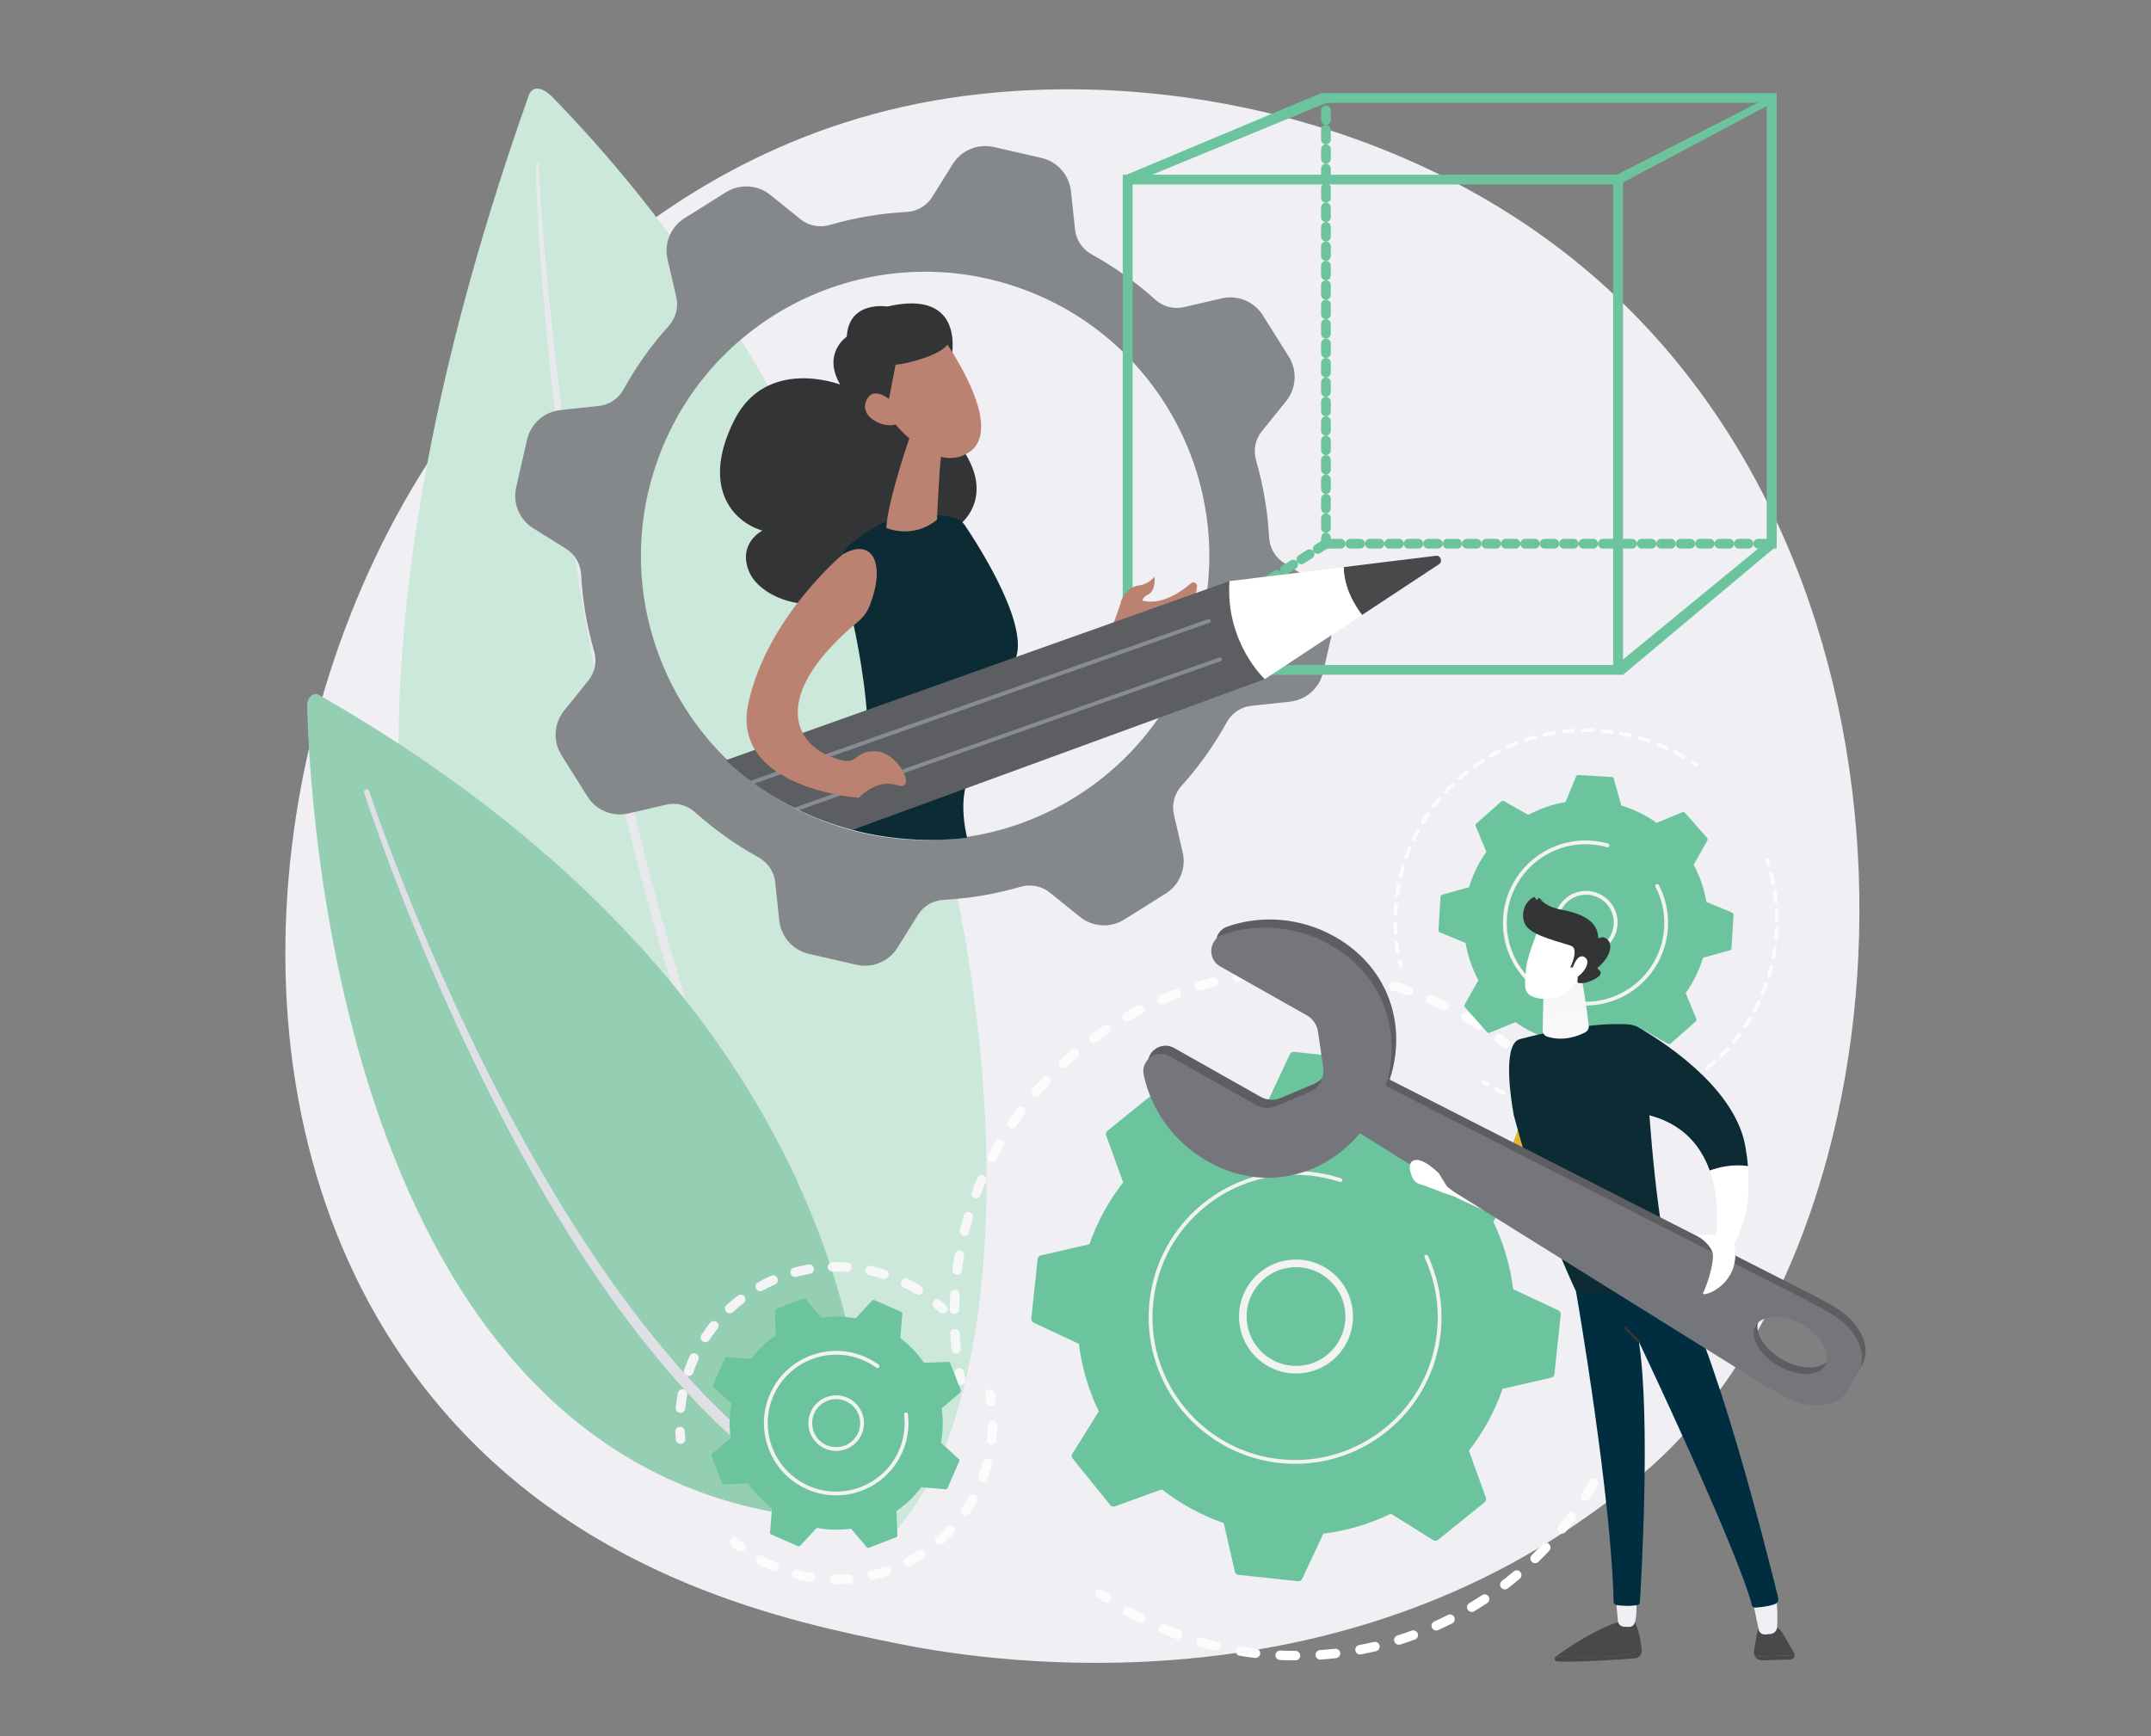 <svg width="2500" height="2018" viewBox="0 0 2500 2018" fill="none" xmlns="http://www.w3.org/2000/svg">
<rect x="0" y="0" width="2500" height="2018" fill="#808080" stroke="none"/>
<g clip-path="url(#clip0_2991_3965)">
<mask id="mask0_2991_3965" style="mask-type:luminance" maskUnits="userSpaceOnUse" x="0" y="0" width="2500" height="2018">
<path d="M2500 0H0V2018H2500V0Z" fill="white"/>
</mask>
<g mask="url(#mask0_2991_3965)">
<mask id="mask1_2991_3965" style="mask-type:luminance" maskUnits="userSpaceOnUse" x="0" y="0" width="2500" height="2018">
<path d="M2500 0H0V2018H2500V0Z" fill="white"/>
</mask>
<g mask="url(#mask1_2991_3965)">
<path d="M1949.08 1675.7C1911.51 1715.06 1875.97 1740.44 1847.88 1760.49C1517.76 1996.22 1127.14 1927.51 1044.12 1910.73C921.526 1885.95 684.558 1838.05 513.236 1637.54C254.038 1334.19 294.399 856.27 495.45 540.793C532.226 483.086 726.484 162.799 1121.31 111.436C1360.26 80.351 1638.79 143.045 1840.5 311.226C2263.9 664.252 2233.76 1377.43 1949.08 1675.7Z" fill="#EFEFF4"/>
<path d="M614.406 111.264C619.073 98.084 631.776 102.38 641.405 112.231C1168.63 651.523 1247.49 1548.96 1042 1777.9C1042 1777.9 105.968 1547.23 614.406 111.264Z" fill="#CBE8DA"/>
<path d="M797.713 1163.82C792.018 1156.59 786.193 1149.37 780.19 1142.11C778.009 1135.06 775.818 1127.98 773.618 1120.87C767.105 1099.72 761.215 1078.07 754.894 1056.38C748.961 1034.56 743.108 1012.53 737.323 990.38C734.6 979.26 731.872 968.11 729.143 956.95C726.429 945.79 723.659 934.63 721.203 923.39C716.177 900.93 710.918 878.53 706.37 856.04C704.02 844.81 701.673 833.61 699.334 822.43C697.152 811.22 694.975 800.05 692.807 788.91C684.072 744.396 676.567 700.327 669.516 657.642C662.854 614.873 656.834 573.442 651.826 534.026C646.626 494.646 642.491 457.276 638.759 422.771C631.641 353.701 627.506 295.878 625.104 255.353C623.969 235.078 623.275 219.129 622.966 208.225C622.758 202.82 622.744 198.465 622.68 195.624C622.722 192.801 622.744 191.343 622.744 191.343C622.76 190.364 623.566 189.539 624.547 189.497C624.572 189.496 624.596 189.496 624.621 189.496C625.552 189.496 626.287 190.22 626.294 191.153L626.296 191.353C626.296 191.353 626.305 192.804 626.326 195.613C626.463 198.389 626.562 202.388 626.891 207.843C627.409 218.681 628.555 234.557 630.004 254.755C631.566 274.941 633.533 299.445 636.275 327.484C638.865 355.544 642.435 387.103 646.24 421.537C650.317 455.927 654.824 493.169 660.416 532.4C665.77 571.678 672.347 612.911 679.227 655.538C686.407 698.1 694.044 742.036 702.908 786.41C705.107 797.5 707.317 808.64 709.531 819.82C711.903 830.95 714.281 842.11 716.663 853.3C721.275 875.72 726.597 898.03 731.683 920.41C736.743 942.79 742.602 964.94 747.886 987.17C753.566 1009.27 759.314 1031.26 765.142 1053.04C771.357 1074.68 777.142 1096.29 783.549 1117.4C786.768 1127.95 789.968 1138.44 793.144 1148.85C794.673 1153.86 796.196 1158.85 797.713 1163.82Z" fill="#E8E9ED"/>
<path d="M356.978 820.219C360.451 959.089 406.407 1762.92 1005.01 1767.65C1005.01 1767.65 1081.47 1214.84 370.511 807.729C364.291 804.169 356.752 811.139 356.978 820.219Z" fill="#94CFB3"/>
<path d="M957.406 1747.53C956.14 1747.53 954.858 1747.19 953.695 1746.49L953.648 1746.46C953.648 1746.46 950.289 1744.4 943.99 1740.53C940.843 1738.59 936.96 1736.2 932.395 1733.4C927.832 1730.59 922.512 1727.47 917.009 1723.32C911.407 1719.32 905.204 1714.89 898.45 1710.06C896.766 1708.86 895.047 1707.62 893.292 1706.36C891.619 1705.01 889.915 1703.62 888.178 1702.21C884.707 1699.39 881.11 1696.47 877.394 1693.45C873.679 1690.44 869.846 1687.32 865.899 1684.11C862.009 1680.85 858.236 1677.23 854.238 1673.66C850.27 1670.05 846.2 1666.35 842.034 1662.57C839.966 1660.66 837.811 1658.79 835.747 1656.79C833.717 1654.76 831.664 1652.7 829.59 1650.62C825.443 1646.46 821.21 1642.21 816.895 1637.88C812.566 1633.57 808.151 1629.18 803.967 1624.43C802.16 1622.45 800.341 1620.45 798.508 1618.44C798.017 1617.1 797.014 1615.98 795.691 1615.35C794.126 1613.63 792.552 1611.91 790.968 1610.17C786.567 1605.34 782.041 1600.49 777.801 1595.28C760.32 1574.87 742.558 1552.79 725.189 1529.23C716.576 1517.4 707.643 1505.49 699.279 1492.97C695.018 1486.77 690.733 1480.53 686.426 1474.25C682.192 1467.93 678.105 1461.47 673.908 1455.04C669.763 1448.58 665.483 1442.17 661.405 1435.61C657.363 1429.02 653.309 1422.42 649.246 1415.8C640.986 1402.65 633.336 1389.07 625.43 1375.64C617.557 1362.19 610.19 1348.46 602.577 1334.94C595.262 1321.26 587.926 1307.65 580.863 1294.05C566.849 1266.78 553.354 1239.79 540.979 1213.36C528.42 1187.01 516.952 1161.23 506.203 1136.73C495.574 1112.18 485.794 1088.86 477.087 1067.2C442.122 980.609 423.185 921.21 423.185 921.21C422.668 919.61 423.546 917.89 425.147 917.38C425.456 917.28 425.77 917.229 426.078 917.229C427.359 917.229 428.553 918.05 428.979 919.32C428.979 919.32 433.81 934.03 443.092 959.57C447.747 972.32 453.489 987.779 460.326 1005.42C467.144 1023.06 475.024 1042.9 483.928 1064.41C492.792 1085.94 502.74 1109.12 513.543 1133.5C524.463 1157.84 536.11 1183.45 548.845 1209.6C561.398 1235.85 575.068 1262.62 589.25 1289.66C596.396 1303.15 603.811 1316.63 611.206 1330.19C618.896 1343.58 626.34 1357.19 634.283 1370.5C642.26 1383.79 649.979 1397.23 658.298 1410.23C662.391 1416.78 666.474 1423.31 670.546 1429.81C674.651 1436.3 678.956 1442.63 683.127 1449.01C687.346 1455.36 691.459 1461.74 695.714 1467.99C700.039 1474.17 704.344 1480.33 708.622 1486.46C717.026 1498.81 725.978 1510.53 734.612 1522.19C752.017 1545.39 769.772 1567.08 787.206 1587.1C789.846 1590.3 792.591 1593.34 795.347 1596.33C795.831 1597.41 796.658 1598.33 797.742 1598.91C798.607 1599.84 799.469 1600.77 800.327 1601.69C804.708 1606.42 809.022 1611.07 813.266 1615.65C817.43 1620.3 821.813 1624.59 826.111 1628.8C830.393 1633.02 834.594 1637.16 838.709 1641.23C840.767 1643.26 842.802 1645.27 844.815 1647.25C846.863 1649.2 848.992 1651.02 851.039 1652.87C855.16 1656.55 859.186 1660.15 863.111 1663.66C867.063 1667.13 870.796 1670.65 874.634 1673.82C878.525 1676.93 882.303 1679.95 885.964 1682.87C889.624 1685.79 893.167 1688.62 896.587 1691.35C898.295 1692.72 899.974 1694.06 901.621 1695.37C903.342 1696.58 905.03 1697.77 906.685 1698.94C913.309 1703.59 919.393 1707.86 924.888 1711.71C930.287 1715.72 935.482 1718.7 939.938 1721.39C944.393 1724.08 948.184 1726.36 951.256 1728.22C957.399 1731.93 960.675 1733.91 960.675 1733.91L961.13 1734.19C964.528 1736.24 965.619 1740.66 963.566 1744.06C962.215 1746.29 959.84 1747.53 957.406 1747.53Z" fill="#DFE0E6"/>
<path d="M1890.83 1431.22C1888.39 1431.22 1886.16 1429.59 1885.5 1427.12C1884.76 1424.32 1883.99 1421.52 1883.19 1418.75C1882.35 1415.82 1884.03 1412.77 1886.96 1411.92C1887.47 1411.78 1887.98 1411.71 1888.48 1411.71C1890.88 1411.71 1893.08 1413.27 1893.78 1415.69C1894.61 1418.55 1895.4 1421.42 1896.16 1424.3C1896.94 1427.25 1895.18 1430.26 1892.24 1431.04C1891.77 1431.16 1891.29 1431.22 1890.83 1431.22Z" fill="#FCFCFD"/>
<path d="M1505.67 1930.11H1505.65C1499.72 1930.09 1493.67 1929.94 1487.66 1929.66C1484.62 1929.52 1482.27 1926.93 1482.42 1923.89C1482.55 1920.94 1485.07 1918.64 1487.93 1918.64C1488.01 1918.64 1488.1 1918.65 1488.18 1918.65C1494.03 1918.92 1499.92 1919.07 1505.69 1919.09C1508.73 1919.1 1511.19 1921.58 1511.18 1924.62C1511.17 1927.66 1508.7 1930.11 1505.67 1930.11ZM1534.49 1929.17C1531.62 1929.17 1529.2 1926.95 1528.99 1924.04C1528.78 1921 1531.08 1918.37 1534.11 1918.16C1539.93 1917.76 1545.79 1917.22 1551.54 1916.56C1551.76 1916.54 1551.98 1916.52 1552.2 1916.52C1554.96 1916.52 1557.32 1918.61 1557.64 1921.41C1557.99 1924.44 1555.82 1927.17 1552.79 1927.51C1546.88 1928.19 1540.85 1928.74 1534.87 1929.16C1534.75 1929.17 1534.62 1929.17 1534.49 1929.17ZM1459.17 1927.26C1458.95 1927.26 1458.73 1927.25 1458.51 1927.23C1452.56 1926.51 1446.56 1925.66 1440.68 1924.69C1438.78 1924.38 1437.27 1923.13 1436.54 1921.49C1445.13 1920.25 1453.83 1918.89 1462.55 1917.4C1464.02 1918.55 1464.87 1920.42 1464.63 1922.41C1464.3 1925.21 1461.92 1927.26 1459.17 1927.26Z" fill="white"/>
<path d="M1436.54 1921.49C1436.12 1920.54 1435.96 1919.46 1436.14 1918.36C1436.58 1915.66 1438.93 1913.75 1441.58 1913.75C1441.88 1913.75 1442.17 1913.77 1442.47 1913.82C1448.19 1914.76 1454.03 1915.59 1459.82 1916.28C1460.85 1916.41 1461.78 1916.81 1462.55 1917.4C1453.83 1918.89 1445.13 1920.25 1436.54 1921.49Z" fill="#FCFCFD"/>
<path d="M1580.67 1923.23C1578.08 1923.23 1575.77 1921.39 1575.27 1918.74C1574.7 1915.75 1576.67 1912.87 1579.66 1912.3C1585.35 1911.23 1591.11 1910 1596.77 1908.67C1597.2 1908.56 1597.63 1908.51 1598.05 1908.51C1600.54 1908.51 1602.8 1910.23 1603.4 1912.76C1604.1 1915.72 1602.27 1918.69 1599.31 1919.39C1593.48 1920.77 1587.56 1922.02 1581.71 1923.13C1581.36 1923.2 1581.01 1923.23 1580.67 1923.23Z" fill="white"/>
<path d="M1413.3 1919.05C1412.88 1919.05 1412.44 1919 1412.01 1918.9C1406.21 1917.51 1400.36 1915.96 1394.6 1914.3C1391.68 1913.46 1389.99 1910.41 1390.83 1907.48C1391.53 1905.07 1393.72 1903.49 1396.12 1903.49C1396.63 1903.49 1397.14 1903.56 1397.65 1903.71C1403.25 1905.32 1408.95 1906.83 1414.58 1908.18C1417.55 1908.89 1419.37 1911.87 1418.66 1914.83C1418.05 1917.36 1415.79 1919.05 1413.3 1919.05Z" fill="#FCFCFD"/>
<path d="M1625.81 1911.9C1623.47 1911.9 1621.3 1910.4 1620.56 1908.05C1619.64 1905.14 1621.26 1902.05 1624.16 1901.13C1629.7 1899.39 1635.26 1897.5 1640.7 1895.52C1641.32 1895.29 1641.96 1895.18 1642.59 1895.18C1644.84 1895.18 1646.95 1896.57 1647.76 1898.81C1648.8 1901.67 1647.33 1904.83 1644.47 1905.87C1638.89 1907.91 1633.17 1909.85 1627.47 1911.65C1626.92 1911.82 1626.36 1911.9 1625.81 1911.9Z" fill="white"/>
<path d="M1368.71 1905.52C1368.08 1905.52 1367.44 1905.41 1366.8 1905.18C1361.21 1903.11 1355.57 1900.89 1350.06 1898.56C1347.25 1897.38 1345.94 1894.15 1347.12 1891.35C1348.01 1889.24 1350.05 1887.97 1352.2 1887.97C1352.91 1887.97 1353.64 1888.11 1354.34 1888.41C1359.7 1890.67 1365.18 1892.83 1370.62 1894.84C1373.48 1895.89 1374.94 1899.06 1373.88 1901.92C1373.06 1904.14 1370.96 1905.52 1368.71 1905.52Z" fill="#FCFCFD"/>
<path d="M1669.28 1895.35C1667.18 1895.35 1665.17 1894.14 1664.25 1892.1C1663 1889.32 1664.24 1886.06 1667.02 1884.81C1672.31 1882.43 1677.62 1879.9 1682.8 1877.28C1683.59 1876.88 1684.44 1876.69 1685.27 1876.69C1687.29 1876.69 1689.23 1877.8 1690.2 1879.72C1691.57 1882.44 1690.48 1885.75 1687.76 1887.12C1682.44 1889.81 1676.98 1892.41 1671.54 1894.86C1670.81 1895.19 1670.04 1895.35 1669.28 1895.35Z" fill="white"/>
<path d="M1326.04 1886.83C1325.19 1886.83 1324.34 1886.63 1323.54 1886.22C1318.19 1883.49 1312.86 1880.62 1307.69 1877.68C1305.04 1876.17 1304.12 1872.81 1305.62 1870.16C1306.64 1868.38 1308.5 1867.38 1310.42 1867.38C1311.34 1867.38 1312.28 1867.61 1313.14 1868.1C1318.16 1870.96 1323.35 1873.75 1328.55 1876.41C1331.26 1877.79 1332.33 1881.11 1330.95 1883.82C1329.97 1885.73 1328.04 1886.83 1326.04 1886.83Z" fill="#FCFCFD"/>
<path d="M1710.53 1873.81C1708.66 1873.81 1706.83 1872.85 1705.8 1871.13C1704.23 1868.52 1705.08 1865.13 1707.69 1863.57C1712.69 1860.57 1717.67 1857.44 1722.5 1854.25C1723.43 1853.62 1724.49 1853.33 1725.53 1853.33C1727.32 1853.33 1729.07 1854.2 1730.13 1855.8C1731.81 1858.34 1731.11 1861.76 1728.58 1863.44C1723.62 1866.72 1718.5 1869.94 1713.36 1873.02C1712.47 1873.55 1711.5 1873.81 1710.53 1873.81ZM1749 1847.59C1747.35 1847.59 1745.72 1846.85 1744.63 1845.44C1742.78 1843.03 1743.22 1839.57 1745.63 1837.71C1750.24 1834.16 1754.82 1830.47 1759.26 1826.72C1760.29 1825.85 1761.55 1825.42 1762.81 1825.42C1764.38 1825.42 1765.93 1826.09 1767.02 1827.38C1768.99 1829.71 1768.69 1833.18 1766.37 1835.15C1761.81 1838.99 1757.1 1842.79 1752.36 1846.44C1751.36 1847.21 1750.18 1847.59 1749 1847.59ZM1784.17 1817.06C1782.74 1817.06 1781.31 1816.51 1780.23 1815.4C1778.1 1813.22 1778.15 1809.73 1780.33 1807.61C1783.11 1804.89 1785.88 1802.1 1788.6 1799.29C1791.74 1797.41 1794.92 1795.48 1798.05 1793.55C1798.89 1793.78 1799.69 1794.21 1800.37 1794.85C1802.59 1796.93 1802.71 1800.42 1800.62 1802.64C1796.53 1807 1792.29 1811.32 1788.02 1815.5C1786.95 1816.54 1785.56 1817.06 1784.17 1817.06Z" fill="white"/>
<path d="M1788.6 1799.29C1789.94 1797.9 1791.27 1796.5 1792.58 1795.1C1793.67 1793.94 1795.13 1793.36 1796.6 1793.36C1797.09 1793.36 1797.58 1793.42 1798.05 1793.55C1794.92 1795.48 1791.74 1797.41 1788.6 1799.29Z" fill="#FCFCFD"/>
<path d="M1815.56 1782.64H1815.34C1817.36 1781.33 1819.37 1780.02 1821.38 1778.69C1820.87 1779.33 1820.36 1779.96 1819.84 1780.6C1818.75 1781.94 1817.16 1782.64 1815.56 1782.64Z" fill="white"/>
<path d="M1815.34 1782.64C1814.19 1782.59 1813.05 1782.19 1812.09 1781.41C1809.73 1779.5 1809.36 1776.03 1811.28 1773.66C1814.94 1769.14 1818.55 1764.48 1822 1759.8C1823.08 1758.34 1824.75 1757.57 1826.43 1757.57C1827.57 1757.57 1828.72 1757.92 1829.71 1758.65C1832.15 1760.45 1832.67 1763.91 1830.86 1766.35C1827.8 1770.5 1824.62 1774.64 1821.38 1778.69C1819.37 1780.02 1817.36 1781.33 1815.34 1782.64ZM1842.72 1744.77C1841.71 1744.77 1840.7 1744.5 1839.78 1743.92C1837.21 1742.29 1836.44 1738.89 1838.07 1736.32C1841.17 1731.4 1844.21 1726.35 1847.09 1721.29C1848.11 1719.51 1849.97 1718.51 1851.89 1718.51C1852.81 1718.51 1853.75 1718.75 1854.61 1719.24C1857.25 1720.75 1858.17 1724.11 1856.67 1726.76C1853.7 1731.95 1850.57 1737.15 1847.38 1742.21C1846.33 1743.86 1844.55 1744.77 1842.72 1744.77ZM1865.26 1703.96C1864.47 1703.96 1863.66 1703.79 1862.89 1703.42C1860.15 1702.11 1858.98 1698.82 1860.29 1696.08C1862.81 1690.82 1865.23 1685.43 1867.49 1680.08C1868.38 1677.98 1870.43 1676.72 1872.58 1676.72C1873.29 1676.72 1874.02 1676.86 1874.72 1677.15C1877.52 1678.34 1878.83 1681.57 1877.64 1684.38C1875.31 1689.88 1872.82 1695.41 1870.24 1700.83C1869.29 1702.81 1867.32 1703.96 1865.26 1703.96ZM1882.83 1660.79C1882.25 1660.79 1881.65 1660.7 1881.06 1660.5C1878.18 1659.52 1876.64 1656.39 1877.61 1653.51C1879.48 1648 1881.25 1642.38 1882.86 1636.81C1883.56 1634.4 1885.77 1632.84 1888.16 1632.84C1888.66 1632.84 1889.18 1632.91 1889.69 1633.06C1892.61 1633.9 1894.29 1636.96 1893.45 1639.88C1891.79 1645.61 1889.97 1651.38 1888.05 1657.05C1887.27 1659.34 1885.13 1660.79 1882.83 1660.79ZM1895.18 1615.9C1894.8 1615.9 1894.41 1615.85 1894.03 1615.77C1891.05 1615.14 1889.15 1612.21 1889.78 1609.24C1890.99 1603.55 1892.09 1597.76 1893.04 1592.04C1893.48 1589.35 1895.8 1587.43 1898.44 1587.43C1898.75 1587.43 1899.06 1587.45 1899.38 1587.51C1902.38 1588.01 1904.41 1590.84 1903.91 1593.85C1902.93 1599.73 1901.8 1605.68 1900.56 1611.53C1900.01 1614.12 1897.72 1615.9 1895.18 1615.9ZM1902.19 1569.86C1902.02 1569.86 1901.84 1569.85 1901.67 1569.83C1898.64 1569.55 1896.41 1566.86 1896.7 1563.83C1896.93 1561.3 1897.15 1558.75 1897.33 1556.2C1897.58 1552.91 1897.78 1549.64 1897.94 1546.37C1898.09 1543.41 1900.53 1541.13 1903.46 1541.13C1903.55 1541.13 1903.63 1541.13 1903.72 1541.14C1906.76 1541.29 1909.1 1543.87 1908.95 1546.91C1908.79 1550.27 1908.58 1553.64 1908.33 1557.01C1908.13 1559.64 1907.91 1562.25 1907.67 1564.86C1907.4 1567.71 1905 1569.86 1902.19 1569.86ZM1903.83 1523.31C1900.85 1523.31 1898.39 1520.93 1898.33 1517.92C1898.19 1512.11 1897.93 1506.22 1897.54 1500.43C1897.33 1497.4 1899.63 1494.77 1902.67 1494.56C1902.8 1494.56 1902.93 1494.55 1903.06 1494.55C1905.96 1494.55 1908.34 1496.79 1908.53 1499.69C1908.93 1505.64 1909.21 1511.69 1909.34 1517.68C1909.41 1520.72 1907 1523.24 1903.96 1523.31H1903.83ZM1900.04 1476.88C1897.34 1476.88 1894.98 1474.89 1894.59 1472.14C1893.78 1466.37 1892.82 1460.55 1891.76 1454.87C1891.2 1451.87 1893.17 1448.99 1896.16 1448.44C1896.5 1448.37 1896.84 1448.34 1897.18 1448.34C1899.78 1448.34 1902.1 1450.19 1902.59 1452.84C1903.69 1458.69 1904.67 1464.66 1905.51 1470.6C1905.93 1473.61 1903.83 1476.4 1900.82 1476.83C1900.56 1476.86 1900.3 1476.88 1900.04 1476.88Z" fill="#FCFCFD"/>
<path d="M1285.66 1863.1C1284.61 1863.1 1283.54 1862.8 1282.6 1862.17C1280.12 1860.51 1277.67 1858.83 1275.23 1857.12C1272.74 1855.37 1272.14 1851.93 1273.89 1849.44C1274.97 1847.91 1276.67 1847.1 1278.41 1847.1C1279.5 1847.1 1280.61 1847.42 1281.57 1848.1C1283.94 1849.76 1286.33 1851.4 1288.73 1853.01C1291.26 1854.71 1291.94 1858.13 1290.24 1860.66C1289.18 1862.25 1287.44 1863.1 1285.66 1863.1Z" fill="#FCFCFD"/>
<path d="M1121.55 1607.35C1121.79 1606.36 1122.03 1605.38 1122.27 1604.39C1122.32 1605.45 1122.05 1606.47 1121.55 1607.35Z" fill="#FCFCFD"/>
<path d="M1116.75 1610.15C1114.18 1610.15 1111.87 1608.33 1111.35 1605.7C1110.78 1602.79 1110.23 1599.86 1109.72 1596.92C1109.19 1593.92 1111.2 1591.07 1114.19 1590.54C1114.52 1590.49 1114.83 1590.46 1115.15 1590.46C1117.78 1590.46 1120.11 1592.34 1120.57 1595.02C1121.07 1597.88 1121.61 1600.73 1122.17 1603.57C1122.22 1603.84 1122.25 1604.12 1122.27 1604.39C1122.03 1605.38 1121.79 1606.36 1121.55 1607.35C1120.79 1608.7 1119.47 1609.72 1117.83 1610.04C1117.47 1610.11 1117.11 1610.15 1116.75 1610.15Z" fill="#F7F7F9"/>
<path d="M1111.26 1573.36C1108.47 1573.36 1106.07 1571.25 1105.78 1568.41C1105.19 1562.59 1104.72 1556.64 1104.38 1550.75C1104.21 1547.71 1106.53 1545.11 1109.57 1544.93C1109.69 1544.93 1109.8 1544.92 1109.92 1544.92C1112.84 1544.92 1115.22 1547.19 1115.39 1550.12C1115.72 1555.85 1116.18 1561.63 1116.75 1567.3C1117.06 1570.32 1114.85 1573.03 1111.82 1573.33C1111.64 1573.35 1111.45 1573.36 1111.26 1573.36ZM1109.28 1527.56H1109.2C1106.16 1527.52 1103.72 1525.01 1103.77 1521.97C1103.85 1516.07 1104.06 1510.12 1104.4 1504.27C1104.57 1501.36 1106.87 1499.07 1109.83 1499.07C1109.96 1499.07 1110.09 1499.08 1110.22 1499.08C1113.26 1499.26 1115.58 1501.87 1115.4 1504.91C1115.07 1510.59 1114.87 1516.39 1114.79 1522.13C1114.74 1525.14 1112.29 1527.56 1109.28 1527.56ZM1112.53 1481.84C1112.3 1481.84 1112.06 1481.82 1111.82 1481.79C1108.8 1481.41 1106.67 1478.64 1107.06 1475.63C1107.81 1469.77 1108.7 1463.88 1109.7 1458.12C1110.16 1455.44 1112.47 1453.54 1115.1 1453.54C1115.42 1453.54 1115.74 1453.57 1116.07 1453.63C1119.07 1454.15 1121.08 1457 1120.56 1460C1119.58 1465.6 1118.72 1471.33 1117.99 1477.03C1117.63 1479.81 1115.26 1481.84 1112.53 1481.84ZM1120.96 1436.79C1120.52 1436.79 1120.08 1436.74 1119.63 1436.63C1116.68 1435.9 1114.88 1432.91 1115.61 1429.96C1117.03 1424.23 1118.58 1418.47 1120.24 1412.86C1120.95 1410.46 1123.14 1408.91 1125.52 1408.91C1126.04 1408.91 1126.57 1408.98 1127.09 1409.14C1130.01 1410 1131.68 1413.06 1130.81 1415.98C1129.2 1421.44 1127.68 1427.03 1126.31 1432.6C1125.68 1435.11 1123.43 1436.79 1120.96 1436.79ZM1134.53 1393.02C1133.89 1393.02 1133.23 1392.9 1132.6 1392.66C1129.75 1391.6 1128.3 1388.42 1129.37 1385.57C1131.45 1380.03 1133.67 1374.49 1135.98 1369.08C1136.87 1366.99 1138.91 1365.74 1141.05 1365.74C1141.77 1365.74 1142.51 1365.88 1143.21 1366.18C1146.01 1367.37 1147.31 1370.61 1146.12 1373.41C1143.87 1378.66 1141.71 1384.06 1139.69 1389.44C1138.86 1391.65 1136.76 1393.02 1134.53 1393.02Z" fill="#F7F7F9"/>
<path d="M1153.13 1351.05C1152.28 1351.05 1151.42 1350.85 1150.61 1350.43C1147.9 1349.04 1146.84 1345.72 1148.23 1343.01C1150.92 1337.79 1153.77 1332.54 1156.7 1327.42C1157.72 1325.64 1159.57 1324.64 1161.49 1324.64C1162.42 1324.64 1163.36 1324.88 1164.22 1325.37C1166.86 1326.88 1167.78 1330.25 1166.27 1332.89C1163.42 1337.87 1160.65 1342.98 1158.03 1348.06C1157.05 1349.96 1155.13 1351.05 1153.13 1351.05ZM1176.46 1311.54C1175.4 1311.54 1174.33 1311.23 1173.39 1310.6C1170.86 1308.9 1170.19 1305.48 1171.89 1302.95C1175.18 1298.05 1178.61 1293.18 1182.09 1288.45C1183.17 1286.99 1184.84 1286.21 1186.53 1286.21C1187.67 1286.21 1188.81 1286.56 1189.8 1287.29C1192.25 1289.1 1192.77 1292.54 1190.96 1294.99C1187.58 1299.59 1184.24 1304.33 1181.04 1309.1C1179.97 1310.68 1178.23 1311.54 1176.46 1311.54ZM1204.18 1274.99C1202.92 1274.99 1201.65 1274.56 1200.61 1273.67C1198.29 1271.7 1198.02 1268.22 1200 1265.9C1203.8 1261.45 1207.77 1257 1211.79 1252.68C1212.88 1251.52 1214.35 1250.93 1215.83 1250.93C1217.17 1250.93 1218.52 1251.42 1219.58 1252.41C1221.81 1254.48 1221.93 1257.97 1219.86 1260.2C1215.94 1264.4 1212.08 1268.73 1208.38 1273.06C1207.29 1274.33 1205.74 1274.99 1204.18 1274.99ZM1235.92 1241.89C1234.44 1241.89 1232.96 1241.3 1231.88 1240.13C1229.81 1237.9 1229.93 1234.42 1232.16 1232.35C1236.46 1228.35 1240.9 1224.39 1245.39 1220.57C1246.43 1219.68 1247.7 1219.25 1248.96 1219.25C1250.52 1219.25 1252.07 1219.91 1253.16 1221.19C1255.13 1223.5 1254.85 1226.98 1252.54 1228.96C1248.17 1232.67 1243.85 1236.53 1239.67 1240.41C1238.61 1241.4 1237.26 1241.89 1235.92 1241.89ZM1271.22 1212.65C1269.53 1212.65 1267.85 1211.87 1266.77 1210.4C1264.97 1207.95 1265.5 1204.5 1267.95 1202.7C1272.65 1199.24 1277.52 1195.81 1282.42 1192.52C1283.37 1191.89 1284.44 1191.59 1285.49 1191.59C1287.27 1191.59 1289.01 1192.44 1290.07 1194.03C1291.77 1196.55 1291.1 1199.98 1288.57 1201.67C1283.8 1204.88 1279.06 1208.21 1274.48 1211.58C1273.49 1212.3 1272.35 1212.65 1271.22 1212.65ZM1719 1196.89C1717.99 1196.89 1716.97 1196.62 1716.05 1196.04C1711.23 1192.98 1706.27 1189.99 1701.3 1187.14C1698.66 1185.62 1697.74 1182.26 1699.26 1179.62C1700.28 1177.84 1702.14 1176.85 1704.04 1176.85C1704.97 1176.85 1705.92 1177.08 1706.78 1177.58C1711.89 1180.51 1716.99 1183.59 1721.95 1186.73C1724.52 1188.36 1725.29 1191.76 1723.66 1194.33C1722.61 1195.99 1720.82 1196.89 1719 1196.89ZM1309.62 1187.65C1307.71 1187.65 1305.85 1186.66 1304.83 1184.88C1303.32 1182.24 1304.24 1178.87 1306.88 1177.36C1311.96 1174.45 1317.19 1171.61 1322.43 1168.91C1323.23 1168.5 1324.09 1168.3 1324.94 1168.3C1326.94 1168.3 1328.87 1169.39 1329.85 1171.29C1331.24 1173.99 1330.18 1177.32 1327.47 1178.71C1322.38 1181.33 1317.3 1184.1 1312.35 1186.92C1311.49 1187.42 1310.55 1187.65 1309.62 1187.65ZM1678.91 1174.64C1678.11 1174.64 1677.3 1174.46 1676.53 1174.09C1671.37 1171.61 1666.09 1169.21 1660.84 1166.96C1658.04 1165.76 1656.74 1162.53 1657.94 1159.73C1658.83 1157.64 1660.87 1156.38 1663.01 1156.38C1663.73 1156.38 1664.47 1156.53 1665.17 1156.83C1670.58 1159.14 1676.01 1161.61 1681.31 1164.16C1684.05 1165.48 1685.2 1168.77 1683.88 1171.52C1682.93 1173.49 1680.97 1174.64 1678.91 1174.64ZM1350.62 1167.24C1348.48 1167.24 1346.44 1165.99 1345.55 1163.9C1344.35 1161.1 1345.65 1157.86 1348.45 1156.66C1353.82 1154.37 1359.34 1152.15 1364.85 1150.07C1365.49 1149.83 1366.15 1149.71 1366.8 1149.71C1369.02 1149.71 1371.12 1151.08 1371.95 1153.28C1373.02 1156.13 1371.58 1159.31 1368.74 1160.38C1363.38 1162.41 1358.01 1164.56 1352.78 1166.8C1352.07 1167.1 1351.34 1167.24 1350.62 1167.24ZM1636.52 1157.18C1635.92 1157.18 1635.32 1157.08 1634.72 1156.88C1629.32 1155.01 1623.8 1153.24 1618.31 1151.61C1615.39 1150.75 1613.73 1147.68 1614.59 1144.76C1615.3 1142.37 1617.5 1140.82 1619.87 1140.82C1620.39 1140.82 1620.92 1140.89 1621.44 1141.05C1627.08 1142.72 1632.76 1144.54 1638.32 1146.46C1641.2 1147.45 1642.72 1150.59 1641.73 1153.47C1640.94 1155.75 1638.81 1157.18 1636.52 1157.18ZM1393.67 1151.71C1391.29 1151.71 1389.1 1150.16 1388.39 1147.76C1387.53 1144.84 1389.19 1141.78 1392.11 1140.91C1397.76 1139.24 1403.51 1137.67 1409.2 1136.26C1409.65 1136.14 1410.1 1136.09 1410.54 1136.09C1413 1136.09 1415.25 1137.77 1415.87 1140.27C1416.61 1143.23 1414.81 1146.22 1411.86 1146.95C1406.33 1148.33 1400.74 1149.85 1395.24 1151.48C1394.72 1151.63 1394.19 1151.71 1393.67 1151.71ZM1592.39 1144.76C1591.99 1144.76 1591.6 1144.72 1591.2 1144.63C1585.63 1143.41 1579.94 1142.29 1574.28 1141.3C1571.28 1140.78 1569.28 1137.93 1569.8 1134.93C1570.27 1132.25 1572.59 1130.36 1575.23 1130.36C1575.54 1130.36 1575.86 1130.39 1576.17 1130.44C1581.99 1131.46 1587.84 1132.61 1593.57 1133.87C1596.54 1134.52 1598.42 1137.46 1597.76 1140.43C1597.2 1143.01 1594.92 1144.76 1592.39 1144.76ZM1438.29 1141.26C1435.66 1141.26 1433.33 1139.37 1432.87 1136.69C1432.35 1133.69 1434.36 1130.84 1437.35 1130.32C1443.14 1129.31 1449.04 1128.42 1454.87 1127.67C1455.11 1127.64 1455.35 1127.63 1455.59 1127.63C1458.32 1127.63 1460.68 1129.66 1461.04 1132.44C1461.42 1135.46 1459.29 1138.22 1456.27 1138.6C1450.6 1139.33 1444.87 1140.2 1439.24 1141.17C1438.92 1141.23 1438.6 1141.26 1438.29 1141.26ZM1547.11 1137.51C1546.92 1137.51 1546.73 1137.5 1546.54 1137.48C1542.93 1137.11 1539.22 1136.78 1535.53 1136.51C1533.47 1136.35 1531.41 1136.22 1529.35 1136.1C1526.31 1135.92 1524 1133.31 1524.17 1130.27C1524.35 1127.33 1526.77 1125.09 1529.7 1125.09H1530C1532.11 1125.22 1534.22 1125.36 1536.34 1125.52C1540.14 1125.8 1543.95 1126.13 1547.66 1126.51C1550.69 1126.82 1552.89 1129.53 1552.58 1132.56C1552.29 1135.39 1549.9 1137.51 1547.11 1137.51ZM1483.83 1136.05C1480.92 1136.05 1478.49 1133.78 1478.33 1130.84C1478.16 1127.81 1480.48 1125.21 1483.52 1125.03C1489.4 1124.71 1495.36 1124.5 1501.23 1124.43H1501.29C1504.31 1124.43 1506.77 1126.85 1506.8 1129.87C1506.84 1132.92 1504.4 1135.41 1501.36 1135.45C1495.65 1135.52 1489.86 1135.72 1484.14 1136.04C1484.04 1136.04 1483.93 1136.05 1483.83 1136.05Z" fill="#FCFCFD"/>
<path d="M1749.58 1218.35C1748.41 1218.35 1747.22 1217.98 1746.22 1217.2C1743.93 1215.43 1741.61 1213.68 1739.28 1211.96C1736.84 1210.14 1736.32 1206.69 1738.13 1204.25C1739.21 1202.79 1740.88 1202.02 1742.57 1202.02C1743.71 1202.02 1744.86 1202.37 1745.84 1203.1C1748.23 1204.87 1750.61 1206.66 1752.96 1208.48C1755.37 1210.35 1755.81 1213.81 1753.95 1216.22C1752.86 1217.62 1751.23 1218.35 1749.58 1218.35Z" fill="#FCFCFD"/>
<path d="M1722.2 1311.2C1720.92 1309.62 1718.78 1309.02 1716.87 1309.71L1662.29 1329.48C1640.9 1312.84 1616.7 1299.49 1590.36 1290.29L1577.35 1233.77C1576.9 1231.78 1575.23 1230.31 1573.21 1230.09L1503.98 1222.74C1501.95 1222.52 1500.02 1223.62 1499.16 1225.46L1474.56 1277.99C1446.88 1281.45 1420.41 1289.42 1396 1301.2L1346.8 1270.41C1345.07 1269.33 1342.85 1269.46 1341.27 1270.74L1287.12 1314.49C1285.54 1315.77 1284.94 1317.91 1285.63 1319.83L1305.4 1374.4C1288.75 1395.79 1275.4 1420 1266.21 1446.33L1209.68 1459.34C1207.7 1459.8 1206.22 1461.46 1206.01 1463.48L1198.65 1532.72C1198.44 1534.74 1199.53 1536.68 1201.38 1537.54L1253.91 1562.13C1257.37 1589.81 1265.33 1616.28 1277.11 1640.69L1246.32 1689.9C1245.24 1691.62 1245.38 1693.84 1246.66 1695.42L1290.41 1749.58C1291.69 1751.16 1293.83 1751.75 1295.74 1751.06L1350.31 1731.29C1371.71 1747.94 1395.91 1761.29 1422.25 1770.49L1435.26 1827.01C1435.71 1829 1437.38 1830.47 1439.4 1830.69L1508.63 1838.04C1510.66 1838.25 1512.59 1837.16 1513.46 1835.32L1538.05 1782.79C1565.73 1779.33 1592.2 1771.36 1616.61 1759.58L1665.81 1790.37C1667.54 1791.45 1669.76 1791.32 1671.34 1790.04L1725.49 1746.28C1727.07 1745.01 1727.67 1742.86 1726.98 1740.95L1707.21 1686.38C1723.86 1664.99 1737.21 1640.78 1746.4 1614.45L1802.93 1601.44C1804.91 1600.98 1806.39 1599.32 1806.6 1597.29L1813.96 1528.06C1814.17 1526.04 1813.08 1524.1 1811.24 1523.24L1758.7 1498.64C1755.25 1470.96 1747.28 1444.5 1735.5 1420.08L1766.29 1370.88C1767.37 1369.16 1767.23 1366.94 1765.95 1365.35L1722.2 1311.2Z" fill="#6BC49E"/>
<path d="M1506.34 1472.97C1503.66 1472.97 1500.95 1473.16 1498.21 1473.55C1483.03 1475.71 1469.6 1483.66 1460.39 1495.92C1451.19 1508.19 1447.31 1523.3 1449.47 1538.48C1453.93 1569.82 1483.05 1591.68 1514.4 1587.23C1545.74 1582.76 1567.61 1553.63 1563.14 1522.3C1559.07 1493.69 1534.44 1472.97 1506.34 1472.97ZM1506.17 1596.63C1491.93 1596.63 1478.13 1592.05 1466.55 1583.35C1452.4 1572.73 1443.23 1557.24 1440.74 1539.73C1438.24 1522.21 1442.72 1504.78 1453.34 1490.63C1463.96 1476.48 1479.45 1467.32 1496.97 1464.82C1514.49 1462.34 1531.92 1466.8 1546.07 1477.42C1560.21 1488.04 1569.38 1503.54 1571.87 1521.05C1574.36 1538.57 1569.89 1556 1559.27 1570.15C1548.65 1584.3 1533.15 1593.46 1515.64 1595.96C1512.47 1596.41 1509.31 1596.63 1506.17 1596.63Z" fill="#F2F2F2"/>
<path d="M1505.36 1701.62C1499.38 1701.62 1493.34 1701.3 1487.26 1700.65C1400.02 1691.39 1335.03 1617.39 1335.03 1531.55C1335.03 1525.56 1335.35 1519.52 1335.99 1513.43C1340.79 1468.23 1362.91 1427.6 1398.27 1399.03C1433.64 1370.46 1478 1357.36 1523.21 1362.17C1533.9 1363.3 1544.46 1365.44 1554.67 1368.52C1556 1368.92 1557.32 1369.34 1558.64 1369.77C1559.57 1370.08 1560.16 1370.94 1560.15 1371.87C1560.15 1372.1 1560.12 1372.33 1560.04 1372.56C1559.66 1373.71 1558.41 1374.34 1557.26 1373.96C1546.12 1370.29 1534.51 1367.8 1522.75 1366.55C1486.05 1362.65 1449.93 1370.86 1418.97 1389.8C1412.78 1393.59 1406.79 1397.81 1401.04 1402.46C1366.6 1430.29 1345.05 1469.86 1340.37 1513.9C1339.75 1519.83 1339.44 1525.71 1339.44 1531.54C1339.44 1615.16 1402.74 1687.24 1487.72 1696.27C1578.6 1705.93 1660.44 1639.83 1670.09 1548.92C1670.72 1543.06 1671.03 1537.18 1671.03 1531.32C1671.03 1507.32 1665.83 1483.58 1655.72 1461.79C1655.58 1461.49 1655.52 1461.17 1655.52 1460.86C1655.52 1460.03 1655.99 1459.23 1656.79 1458.86C1657.91 1458.35 1659.21 1458.83 1659.72 1459.93C1670.1 1482.31 1675.43 1506.68 1675.44 1531.32C1675.44 1537.33 1675.12 1543.37 1674.48 1549.39C1665.21 1636.63 1591.21 1701.61 1505.36 1701.62Z" fill="#F2F2F2"/>
<path d="M1102.17 1583.12L1073.94 1584.21C1066.48 1573.32 1057.23 1563.55 1046.37 1555.38L1048.71 1527.24C1048.79 1526.25 1048.23 1525.32 1047.33 1524.92L1016.3 1511.26C1015.4 1510.86 1014.34 1511.08 1013.67 1511.81L994.48 1532.53C981.13 1530.04 967.674 1529.82 954.607 1531.67L936.344 1510.1C935.704 1509.35 934.654 1509.08 933.731 1509.44L902.136 1521.72C901.212 1522.08 900.618 1522.98 900.657 1523.97L901.747 1552.21C890.86 1559.67 881.084 1568.92 872.921 1579.77L844.776 1577.44C843.789 1577.36 842.858 1577.91 842.459 1578.82L828.8 1609.84C828.4 1610.75 828.62 1611.81 829.348 1612.48L850.073 1631.67C847.579 1645.02 847.357 1658.47 849.207 1671.54L827.642 1689.8C826.886 1690.44 826.62 1691.49 826.978 1692.42L839.256 1724.01C839.614 1724.93 840.52 1725.53 841.51 1725.49L869.748 1724.4C877.207 1735.29 886.457 1745.06 897.311 1753.23L894.978 1781.37C894.896 1782.36 895.449 1783.29 896.356 1783.69L927.379 1797.35C928.286 1797.75 929.346 1797.53 930.019 1796.8L949.203 1776.07C962.554 1778.57 976.01 1778.79 989.077 1776.94L1007.34 1798.5C1007.98 1799.26 1009.03 1799.53 1009.95 1799.17L1041.55 1786.89C1042.47 1786.53 1043.07 1785.63 1043.03 1784.64L1041.94 1756.4C1052.82 1748.94 1062.6 1739.69 1070.76 1728.83L1098.91 1731.17C1099.9 1731.25 1100.83 1730.7 1101.22 1729.79L1114.88 1698.77C1115.28 1697.86 1115.06 1696.8 1114.34 1696.13L1093.61 1676.94C1096.1 1663.59 1096.33 1650.14 1094.48 1637.07L1116.04 1618.81C1116.8 1618.17 1117.06 1617.12 1116.71 1616.19L1104.43 1584.6C1104.07 1583.67 1103.16 1583.08 1102.17 1583.12Z" fill="#6BC49E"/>
<path d="M971.83 1626.41C958.473 1626.41 946.638 1636.05 944.339 1649.65C943.095 1657 944.789 1664.39 949.105 1670.46C953.421 1676.54 959.844 1680.56 967.193 1681.81C974.542 1683.05 981.932 1681.36 988.001 1677.04C994.076 1672.72 998.104 1666.3 999.346 1658.95C1000.59 1651.61 998.896 1644.22 994.578 1638.14C990.262 1632.07 983.838 1628.04 976.492 1626.8C974.927 1626.54 973.366 1626.41 971.83 1626.41ZM971.914 1686.62C970.103 1686.62 968.278 1686.46 966.457 1686.15C957.95 1684.72 950.511 1680.05 945.512 1673.02C940.514 1665.99 938.553 1657.43 939.991 1648.92C942.962 1631.36 959.681 1619.5 977.228 1622.45C994.789 1625.42 1006.66 1642.12 1003.69 1659.69C1002.26 1668.2 997.589 1675.63 990.557 1680.63C985.029 1684.56 978.561 1686.62 971.914 1686.62Z" fill="#F2F2F2"/>
<path d="M1151.86 1634.72C1149.15 1634.72 1146.79 1632.73 1146.41 1629.97C1146.01 1627.15 1145.55 1624.31 1145.02 1621.54C1144.46 1618.54 1146.42 1615.66 1149.41 1615.1C1149.76 1615.03 1150.11 1615 1150.45 1615C1153.05 1615 1155.35 1616.85 1155.85 1619.49C1156.41 1622.44 1156.9 1625.45 1157.32 1628.45C1157.74 1631.46 1155.64 1634.25 1152.63 1634.67C1152.37 1634.7 1152.11 1634.72 1151.86 1634.72Z" fill="#FCFCFD"/>
<path d="M972.137 1841.56H972.045C971.231 1841.56 970.411 1841.55 969.593 1841.54C966.549 1841.5 964.115 1839 964.156 1835.96C964.198 1832.95 966.544 1830.52 969.621 1830.52H969.742C970.395 1830.53 971.028 1830.54 971.692 1830.54H972.133C976.804 1830.54 981.546 1830.35 986.226 1829.96C986.355 1829.96 986.485 1829.95 986.613 1829.95C989.491 1829.95 991.928 1832.11 992.164 1835.01C992.41 1838.05 990.15 1840.7 987.117 1840.95C982.143 1841.35 977.101 1841.56 972.137 1841.56ZM942.139 1839.08C941.838 1839.08 941.535 1839.06 941.227 1839.01L940.596 1838.9C935.068 1837.97 929.502 1836.77 924.084 1835.35C921.141 1834.58 919.383 1831.56 920.156 1828.62C920.808 1826.14 923.053 1824.51 925.496 1824.51C925.955 1824.51 926.422 1824.57 926.886 1824.69C931.986 1826.03 937.227 1827.16 942.467 1828.04L943.039 1828.14C946.04 1828.64 948.07 1831.48 947.568 1834.48C947.118 1837.18 944.785 1839.08 942.139 1839.08ZM1013.96 1836.63C1011.46 1836.63 1009.21 1834.93 1008.6 1832.4C1007.89 1829.44 1009.72 1826.47 1012.68 1825.76C1018.01 1824.48 1023.34 1822.94 1028.53 1821.18C1029.12 1820.97 1029.72 1820.88 1030.31 1820.88C1032.6 1820.88 1034.74 1822.33 1035.52 1824.61C1036.5 1827.5 1034.96 1830.63 1032.08 1831.61C1026.57 1833.48 1020.91 1835.12 1015.24 1836.48C1014.81 1836.58 1014.38 1836.63 1013.96 1836.63ZM899.359 1826.5C898.626 1826.5 897.883 1826.35 897.169 1826.04C891.82 1823.72 886.524 1821.12 881.425 1818.31C878.76 1816.84 877.791 1813.49 879.259 1810.82C880.263 1809 882.147 1807.97 884.09 1807.97C884.99 1807.97 885.902 1808.19 886.746 1808.65C891.542 1811.3 896.525 1813.75 901.555 1815.93C904.347 1817.14 905.628 1820.39 904.416 1823.18C903.516 1825.25 901.488 1826.5 899.359 1826.5ZM1055.71 1821.03C1053.73 1821.03 1051.81 1819.95 1050.82 1818.07C1049.41 1815.37 1050.46 1812.04 1053.16 1810.63C1058.03 1808.09 1062.83 1805.3 1067.42 1802.33C1068.35 1801.73 1069.38 1801.45 1070.41 1801.45C1072.22 1801.45 1073.99 1802.34 1075.04 1803.97C1076.7 1806.52 1075.96 1809.93 1073.4 1811.59C1068.52 1814.74 1063.42 1817.71 1058.26 1820.41C1057.44 1820.83 1056.57 1821.03 1055.71 1821.03ZM1092.43 1795.76C1090.91 1795.76 1089.4 1795.13 1088.31 1793.91C1086.29 1791.63 1086.5 1788.14 1088.78 1786.13C1092.88 1782.49 1096.86 1778.61 1100.61 1774.61C1101.69 1773.46 1103.16 1772.87 1104.63 1772.87C1105.98 1772.87 1107.33 1773.36 1108.4 1774.36C1110.62 1776.44 1110.73 1779.92 1108.65 1782.15C1104.68 1786.39 1100.45 1790.51 1096.09 1794.37C1095.04 1795.3 1093.73 1795.76 1092.43 1795.76ZM1121.92 1762.33C1120.85 1762.33 1119.77 1762.02 1118.82 1761.37C1116.31 1759.65 1115.66 1756.22 1117.38 1753.71C1120.47 1749.19 1123.39 1744.46 1126.04 1739.66C1127.05 1737.85 1128.93 1736.82 1130.87 1736.82C1131.78 1736.82 1132.69 1737.05 1133.54 1737.51C1136.2 1738.99 1137.16 1742.34 1135.69 1745C1132.86 1750.1 1129.76 1755.13 1126.48 1759.93C1125.41 1761.49 1123.68 1762.33 1121.92 1762.33ZM1142.36 1722.7C1141.73 1722.7 1141.09 1722.59 1140.46 1722.36C1137.61 1721.31 1136.14 1718.15 1137.19 1715.29C1139.08 1710.16 1140.74 1704.87 1142.15 1699.55C1142.81 1697.08 1145.03 1695.45 1147.47 1695.45C1147.94 1695.45 1148.41 1695.51 1148.89 1695.63C1151.83 1696.41 1153.58 1699.43 1152.81 1702.37C1151.31 1708.02 1149.54 1713.64 1147.54 1719.09C1146.72 1721.32 1144.61 1722.7 1142.36 1722.7ZM1152.52 1679.3C1152.32 1679.3 1152.12 1679.29 1151.92 1679.26C1148.89 1678.94 1146.71 1676.21 1147.04 1673.19C1147.63 1667.73 1147.97 1662.19 1148.05 1656.72C1148.1 1653.74 1150.51 1651.29 1153.46 1651.29H1153.65C1156.69 1651.34 1159.12 1653.84 1159.08 1656.88C1158.99 1662.7 1158.62 1668.59 1157.99 1674.38C1157.69 1677.21 1155.3 1679.3 1152.52 1679.3Z" fill="#FCFCFD"/>
<path d="M860.878 1803.76C859.703 1803.76 858.519 1803.39 857.516 1802.62C855.161 1800.8 852.789 1798.87 850.467 1796.89C848.15 1794.92 847.875 1791.44 849.848 1789.12C850.938 1787.85 852.487 1787.19 854.044 1787.19C855.309 1787.19 856.58 1787.62 857.617 1788.51C859.804 1790.37 862.037 1792.18 864.25 1793.89C866.658 1795.75 867.104 1799.21 865.246 1801.62C864.159 1803.03 862.527 1803.76 860.878 1803.76Z" fill="#FCFCFD"/>
<path d="M791.03 1678.39C788.239 1678.39 785.846 1676.28 785.553 1673.45C785.245 1670.44 785.009 1667.39 784.852 1664.39C784.69 1661.35 787.025 1658.75 790.063 1658.59C790.183 1658.59 790.303 1658.58 790.422 1658.58C793.335 1658.58 795.702 1660.89 795.855 1663.8C796.006 1666.63 796.228 1669.5 796.518 1672.32C796.828 1675.35 794.626 1678.05 791.598 1678.37C791.408 1678.39 791.216 1678.39 791.03 1678.39Z" fill="#F4F4F6"/>
<path d="M790.962 1642.42C790.783 1642.42 790.604 1642.41 790.423 1642.39C787.395 1642.1 785.176 1639.4 785.47 1636.37C785.899 1631.96 786.492 1627.49 787.238 1623.09C787.453 1621.82 787.679 1620.56 787.918 1619.3C788.42 1616.66 790.746 1614.82 793.333 1614.82C793.673 1614.82 794.016 1614.85 794.361 1614.92C794.832 1615.01 795.277 1615.15 795.691 1615.35C796.633 1616.38 797.573 1617.41 798.508 1618.44C798.839 1619.34 798.938 1620.35 798.745 1621.36C798.519 1622.55 798.306 1623.74 798.104 1624.93C797.404 1629.07 796.842 1633.28 796.44 1637.44C796.164 1640.29 793.764 1642.42 790.962 1642.42Z" fill="#F4F4F6"/>
<path d="M798.508 1618.44C797.573 1617.41 796.633 1616.38 795.691 1615.35C797.014 1615.98 798.017 1617.1 798.508 1618.44Z" fill="#F9F9FA"/>
<path d="M800.373 1599.58C799.768 1599.58 799.156 1599.48 798.552 1599.27C798.269 1599.17 797.999 1599.05 797.743 1598.91C796.946 1598.06 796.146 1597.2 795.348 1596.33C794.789 1595.09 794.687 1593.64 795.173 1592.25C797.067 1586.84 799.237 1581.45 801.619 1576.25C802.547 1574.22 804.541 1573.03 806.631 1573.03C807.399 1573.03 808.18 1573.19 808.926 1573.53C811.691 1574.8 812.908 1578.07 811.642 1580.84C809.399 1585.73 807.359 1590.8 805.574 1595.89C804.78 1598.16 802.648 1599.58 800.373 1599.58Z" fill="#F4F4F6"/>
<path d="M797.743 1598.91C796.659 1598.33 795.832 1597.41 795.348 1596.33C796.146 1597.2 796.946 1598.06 797.743 1598.91Z" fill="#F9F9FA"/>
<path d="M819.779 1560.25C818.741 1560.25 817.693 1559.95 816.763 1559.34C814.217 1557.68 813.506 1554.26 815.174 1551.71C818.315 1546.92 821.72 1542.22 825.293 1537.74C826.383 1536.37 827.988 1535.66 829.608 1535.66C830.811 1535.66 832.023 1536.05 833.038 1536.86C835.417 1538.76 835.808 1542.23 833.913 1544.61C830.548 1548.82 827.345 1553.25 824.392 1557.76C823.335 1559.37 821.574 1560.25 819.779 1560.25ZM848.093 1526.74C846.615 1526.74 845.138 1526.14 844.053 1524.98C841.982 1522.75 842.111 1519.26 844.341 1517.19C848.541 1513.29 852.971 1509.54 857.507 1506.04C858.51 1505.27 859.693 1504.9 860.867 1504.9C862.518 1504.9 864.149 1505.64 865.236 1507.04C867.094 1509.45 866.646 1512.91 864.235 1514.77C859.965 1518.06 855.795 1521.59 851.841 1525.26C850.78 1526.25 849.434 1526.74 848.093 1526.74Z" fill="#F4F4F6"/>
<path d="M1067.26 1505.11C1066.27 1505.11 1065.27 1504.85 1064.37 1504.29C1059.78 1501.46 1055 1498.81 1050.17 1496.42C1047.44 1495.06 1046.33 1491.76 1047.68 1489.03C1048.64 1487.09 1050.59 1485.97 1052.62 1485.97C1053.45 1485.97 1054.28 1486.15 1055.07 1486.54C1060.2 1489.09 1065.28 1491.9 1070.16 1494.91C1072.74 1496.51 1073.55 1499.91 1071.95 1502.49C1070.91 1504.18 1069.11 1505.11 1067.26 1505.11Z" fill="#F7F7F9"/>
<path d="M883.587 1500.96C881.651 1500.96 879.777 1499.94 878.767 1498.13C877.288 1495.48 878.242 1492.12 880.902 1490.64C885.905 1487.85 891.101 1485.27 896.345 1482.95C897.068 1482.63 897.822 1482.48 898.565 1482.48C900.68 1482.48 902.699 1483.7 903.612 1485.77C904.841 1488.55 903.582 1491.8 900.797 1493.03C895.863 1495.21 890.972 1497.65 886.262 1500.27C885.414 1500.74 884.495 1500.96 883.587 1500.96Z" fill="#F4F4F6"/>
<path d="M1027.41 1486.78C1026.86 1486.78 1026.29 1486.7 1025.74 1486.52C1020.6 1484.88 1015.32 1483.46 1010.05 1482.29C1007.08 1481.63 1005.2 1478.69 1005.86 1475.72C1006.43 1473.15 1008.71 1471.39 1011.23 1471.39C1011.63 1471.39 1012.03 1471.44 1012.43 1471.53C1018.03 1472.77 1023.63 1474.28 1029.09 1476.02C1031.99 1476.95 1033.59 1480.05 1032.66 1482.95C1031.91 1485.29 1029.75 1486.78 1027.41 1486.78Z" fill="#F7F7F9"/>
<path d="M924.179 1484.42C921.756 1484.42 919.534 1482.8 918.867 1480.35C918.066 1477.41 919.799 1474.39 922.736 1473.59C928.259 1472.08 933.924 1470.82 939.575 1469.83C939.898 1469.77 940.221 1469.74 940.539 1469.74C943.159 1469.74 945.484 1471.63 945.953 1474.31C946.475 1477.3 944.472 1480.16 941.473 1480.69C936.159 1481.62 930.829 1482.8 925.633 1484.22C925.148 1484.35 924.659 1484.42 924.179 1484.42Z" fill="#F4F4F6"/>
<path d="M984.329 1478.52C984.198 1478.52 984.067 1478.51 983.936 1478.5C979.834 1478.21 975.688 1478.08 971.539 1478.08C970.262 1478.08 968.984 1478.09 967.708 1478.12H967.582C967.513 1478.12 967.443 1478.12 967.374 1478.11C966.33 1474.85 965.263 1471.58 964.166 1468.28C965.074 1467.57 966.215 1467.13 967.462 1467.1C968.85 1467.07 970.245 1467.05 971.643 1467.05C976.001 1467.05 980.391 1467.2 984.711 1467.51C987.745 1467.72 990.033 1470.36 989.82 1473.39C989.616 1476.3 987.196 1478.52 984.329 1478.52Z" fill="#F7F7F9"/>
<path d="M967.374 1478.11C964.484 1478.01 962.142 1475.66 962.076 1472.73C962.036 1470.93 962.859 1469.32 964.166 1468.28C965.263 1471.58 966.33 1474.85 967.374 1478.11Z" fill="#F4F4F6"/>
<path d="M1095.92 1527.03C1094.57 1527.03 1093.22 1526.54 1092.15 1525.54C1090.08 1523.6 1087.94 1521.69 1085.78 1519.86C1083.46 1517.89 1083.17 1514.41 1085.14 1512.09C1086.23 1510.81 1087.79 1510.15 1089.35 1510.15C1090.61 1510.15 1091.87 1510.58 1092.91 1511.46C1095.2 1513.4 1097.48 1515.43 1099.69 1517.5C1101.91 1519.58 1102.02 1523.07 1099.94 1525.29C1098.86 1526.45 1097.39 1527.03 1095.92 1527.03Z" fill="#F7F7F9"/>
<path d="M971.72 1738.3C960.43 1738.3 948.972 1736.01 937.994 1731.18C906.586 1717.35 887.852 1686.5 887.848 1654.2C887.846 1642.9 890.134 1631.43 894.968 1620.46C913.629 1578.07 963.295 1558.76 1005.69 1577.43C1005.89 1577.52 1006.1 1577.61 1006.3 1577.7C1011.39 1579.99 1016.25 1582.78 1020.75 1586C1020.9 1586.1 1021.05 1586.21 1021.2 1586.32C1021.8 1586.75 1022.12 1587.43 1022.12 1588.11C1022.12 1588.56 1021.98 1589.01 1021.7 1589.4C1020.98 1590.38 1019.6 1590.61 1018.62 1589.89C1014.06 1586.59 1009.11 1583.76 1003.91 1581.46C980.825 1571.3 955.449 1573.02 934.691 1583.96C919.342 1592.04 906.519 1605.16 899.002 1622.23C894.422 1632.64 892.254 1643.5 892.256 1654.2C892.261 1684.81 910.01 1714.04 939.771 1727.15C979.942 1744.83 1027 1726.54 1044.68 1686.37C1049.16 1676.21 1051.45 1665.28 1051.45 1654.29C1051.45 1651.01 1051.24 1647.71 1050.83 1644.43C1050.82 1644.33 1050.81 1644.24 1050.81 1644.15C1050.81 1643.06 1051.62 1642.11 1052.74 1641.97C1053.96 1641.83 1055.05 1642.67 1055.2 1643.88C1055.64 1647.34 1055.85 1650.82 1055.85 1654.29C1055.85 1665.89 1053.44 1677.42 1048.72 1688.15C1034.89 1719.56 1004.02 1738.3 971.72 1738.3Z" fill="#F2F2F2"/>
<path d="M2055.35 1007.31C2054.41 1007.31 2053.54 1006.7 2053.25 1005.76C2052.71 1004.02 2052.15 1002.29 2051.57 1000.57C2051.18 999.41 2051.81 998.16 2052.96 997.78C2053.19 997.7 2053.43 997.66 2053.66 997.66C2054.58 997.66 2055.44 998.24 2055.75 999.16C2056.34 1000.92 2056.91 1002.68 2057.46 1004.46C2057.82 1005.62 2057.17 1006.86 2056 1007.21C2055.79 1007.28 2055.57 1007.31 2055.35 1007.31Z" fill="#FCFCFD"/>
<path d="M1843.69 1294.54H1843.32C1842.11 1294.54 1841.12 1293.55 1841.12 1292.33C1841.12 1291.12 1842.11 1290.13 1843.32 1290.13H1843.69C1847.13 1290.13 1850.65 1290.05 1854.14 1289.88C1854.2 1289.88 1854.26 1289.87 1854.32 1289.87C1855.44 1289.87 1856.39 1290.82 1856.44 1291.98C1856.5 1293.19 1855.56 1294.23 1854.34 1294.29C1850.79 1294.45 1847.2 1294.54 1843.69 1294.54ZM1832.4 1294.27L1832.29 1294.26C1828.63 1294.08 1824.93 1293.81 1821.29 1293.45C1820.08 1293.33 1819.19 1292.25 1819.31 1291.04C1819.43 1289.91 1820.37 1289.05 1821.49 1289.05C1821.57 1289.05 1821.64 1289.06 1821.72 1289.06C1825.29 1289.41 1828.92 1289.68 1832.51 1289.86C1833.73 1289.92 1834.66 1290.95 1834.6 1292.17C1834.55 1293.35 1833.57 1294.27 1832.4 1294.27ZM1865.12 1293.5C1864 1293.5 1863.04 1292.64 1862.93 1291.51C1862.82 1290.29 1863.7 1289.22 1864.91 1289.1C1868.48 1288.75 1872.09 1288.31 1875.64 1287.79C1875.76 1287.77 1875.88 1287.76 1875.99 1287.76C1877.06 1287.76 1877.98 1288.57 1878.15 1289.65C1878.32 1290.86 1877.49 1291.98 1876.28 1292.15C1872.66 1292.68 1868.98 1293.13 1865.34 1293.49L1865.12 1293.5ZM1810.67 1292.13C1810.56 1292.13 1810.45 1292.12 1810.34 1292.1C1806.7 1291.56 1803.04 1290.93 1799.47 1290.22C1798.28 1289.98 1797.5 1288.82 1797.74 1287.62C1797.95 1286.58 1798.85 1285.85 1799.89 1285.85C1800.03 1285.85 1800.18 1285.86 1800.33 1285.89C1803.83 1286.59 1807.42 1287.21 1810.99 1287.74C1812.19 1287.92 1813.02 1289.04 1812.84 1290.25C1812.68 1291.34 1811.74 1292.13 1810.67 1292.13ZM1886.72 1290.32C1885.69 1290.32 1884.77 1289.59 1884.56 1288.54C1884.32 1287.35 1885.1 1286.19 1886.29 1285.95C1889.8 1285.26 1893.35 1284.46 1896.84 1283.59C1897.02 1283.55 1897.21 1283.52 1897.39 1283.52C1898.37 1283.52 1899.26 1284.2 1899.51 1285.2C1899.81 1286.38 1899.09 1287.57 1897.91 1287.87C1894.35 1288.76 1890.72 1289.57 1887.15 1290.28C1887.01 1290.31 1886.86 1290.32 1886.72 1290.32ZM1789.24 1287.86C1789.07 1287.86 1788.89 1287.84 1788.71 1287.8C1785.17 1286.91 1781.59 1285.92 1778.08 1284.85C1776.91 1284.49 1776.25 1283.26 1776.61 1282.1C1776.9 1281.15 1777.77 1280.53 1778.72 1280.53C1778.93 1280.53 1779.14 1280.56 1779.36 1280.63C1782.81 1281.68 1786.32 1282.65 1789.78 1283.52C1790.96 1283.82 1791.68 1285.02 1791.38 1286.2C1791.13 1287.2 1790.23 1287.86 1789.24 1287.86ZM1907.9 1285.02C1906.95 1285.02 1906.08 1284.41 1905.79 1283.46C1905.44 1282.29 1906.09 1281.06 1907.26 1280.71C1910.7 1279.66 1914.15 1278.52 1917.52 1277.31C1917.76 1277.22 1918.01 1277.18 1918.26 1277.18C1919.16 1277.18 1920.01 1277.74 1920.34 1278.64C1920.75 1279.79 1920.15 1281.05 1919 1281.46C1915.57 1282.69 1912.05 1283.86 1908.54 1284.93C1908.33 1284.99 1908.11 1285.02 1907.9 1285.02ZM1768.35 1281.51C1768.1 1281.51 1767.85 1281.46 1767.6 1281.38C1764.17 1280.14 1760.71 1278.8 1757.32 1277.39C1756.2 1276.92 1755.66 1275.63 1756.13 1274.51C1756.48 1273.66 1757.3 1273.15 1758.16 1273.15C1758.45 1273.15 1758.73 1273.2 1759.01 1273.32C1762.34 1274.7 1765.73 1276.02 1769.09 1277.23C1770.24 1277.64 1770.83 1278.9 1770.42 1280.05C1770.1 1280.95 1769.25 1281.51 1768.35 1281.51ZM1928.42 1277.66C1927.56 1277.66 1926.74 1277.15 1926.38 1276.3C1925.92 1275.18 1926.45 1273.89 1927.57 1273.42C1930.88 1272.05 1934.2 1270.57 1937.44 1269.04C1937.74 1268.89 1938.06 1268.82 1938.37 1268.82C1939.2 1268.82 1939.99 1269.29 1940.37 1270.08C1940.89 1271.18 1940.42 1272.5 1939.33 1273.02C1936.03 1274.59 1932.64 1276.09 1929.27 1277.49C1928.99 1277.61 1928.7 1277.66 1928.42 1277.66ZM1748.19 1273.11C1747.87 1273.11 1747.55 1273.04 1747.24 1272.89C1743.94 1271.32 1740.63 1269.64 1737.4 1267.9C1736.33 1267.33 1735.93 1265.99 1736.51 1264.92C1736.91 1264.18 1737.67 1263.76 1738.45 1263.76C1738.8 1263.76 1739.16 1263.84 1739.49 1264.02C1742.65 1265.73 1745.9 1267.37 1749.14 1268.91C1750.24 1269.43 1750.71 1270.75 1750.18 1271.85C1749.8 1272.64 1749.01 1273.11 1748.19 1273.11ZM1948.11 1268.31C1947.33 1268.31 1946.57 1267.89 1946.17 1267.15C1945.59 1266.08 1946 1264.74 1947.07 1264.17C1950.22 1262.48 1953.38 1260.68 1956.45 1258.83C1956.81 1258.62 1957.2 1258.51 1957.59 1258.51C1958.34 1258.51 1959.07 1258.9 1959.48 1259.58C1960.11 1260.63 1959.77 1261.98 1958.73 1262.61C1955.59 1264.5 1952.37 1266.33 1949.15 1268.05C1948.82 1268.23 1948.46 1268.31 1948.11 1268.31ZM1966.8 1257.07C1966.09 1257.07 1965.39 1256.73 1964.97 1256.1C1964.29 1255.09 1964.56 1253.72 1965.57 1253.04C1968.53 1251.05 1971.5 1248.95 1974.39 1246.8C1974.78 1246.51 1975.24 1246.37 1975.7 1246.37C1976.37 1246.37 1977.04 1246.67 1977.47 1247.26C1978.2 1248.23 1978 1249.61 1977.02 1250.34C1974.08 1252.53 1971.05 1254.67 1968.03 1256.7C1967.65 1256.95 1967.22 1257.07 1966.8 1257.07ZM1984.3 1244.05C1983.66 1244.05 1983.03 1243.78 1982.6 1243.25C1981.82 1242.31 1981.96 1240.92 1982.9 1240.14C1985.68 1237.86 1988.43 1235.48 1991.07 1233.07C1991.49 1232.69 1992.03 1232.5 1992.56 1232.5C1993.16 1232.5 1993.75 1232.74 1994.19 1233.22C1995 1234.12 1994.94 1235.52 1994.04 1236.34C1991.34 1238.79 1988.53 1241.22 1985.7 1243.55C1985.29 1243.89 1984.79 1244.05 1984.3 1244.05ZM2000.45 1229.37C1999.89 1229.37 1999.33 1229.15 1998.9 1228.72C1998.03 1227.86 1998.03 1226.47 1998.89 1225.61C2001.43 1223.06 2003.94 1220.42 2006.34 1217.77C2006.78 1217.29 2007.37 1217.04 2007.98 1217.04C2008.5 1217.04 2009.03 1217.23 2009.45 1217.61C2010.36 1218.43 2010.43 1219.82 2009.61 1220.72C2007.16 1223.43 2004.61 1226.12 2002.01 1228.72C2001.58 1229.15 2001.02 1229.37 2000.45 1229.37ZM2015.09 1213.17C2014.6 1213.17 2014.11 1213.01 2013.7 1212.67C2012.76 1211.9 2012.62 1210.51 2013.39 1209.57C2015.67 1206.79 2017.9 1203.92 2020.04 1201.04C2020.47 1200.45 2021.14 1200.14 2021.81 1200.14C2022.27 1200.14 2022.73 1200.28 2023.12 1200.58C2024.1 1201.3 2024.31 1202.68 2023.58 1203.66C2021.4 1206.6 2019.12 1209.53 2016.8 1212.37C2016.37 1212.9 2015.73 1213.17 2015.09 1213.17ZM2028.09 1195.61C2027.67 1195.61 2027.25 1195.49 2026.87 1195.24C2025.86 1194.56 2025.58 1193.2 2026.26 1192.18C2028.26 1189.19 2030.2 1186.11 2032.04 1183.03C2032.45 1182.34 2033.18 1181.96 2033.93 1181.96C2034.32 1181.96 2034.71 1182.06 2035.06 1182.27C2036.11 1182.9 2036.45 1184.25 2035.82 1185.29C2033.95 1188.43 2031.96 1191.57 2029.93 1194.63C2029.5 1195.27 2028.8 1195.61 2028.09 1195.61ZM2039.3 1176.85C2038.95 1176.85 2038.6 1176.77 2038.27 1176.59C2037.19 1176.02 2036.79 1174.69 2037.36 1173.61C2039.06 1170.42 2040.69 1167.16 2042.21 1163.93C2042.58 1163.13 2043.37 1162.66 2044.2 1162.66C2044.52 1162.66 2044.84 1162.73 2045.14 1162.87C2046.24 1163.39 2046.71 1164.7 2046.2 1165.81C2044.65 1169.1 2042.98 1172.42 2041.25 1175.68C2040.85 1176.43 2040.09 1176.85 2039.3 1176.85ZM2048.61 1157.06C2048.33 1157.06 2048.04 1157.01 2047.77 1156.89C2046.64 1156.43 2046.1 1155.14 2046.57 1154.02C2047.93 1150.71 2049.23 1147.3 2050.44 1143.9C2050.75 1143 2051.6 1142.43 2052.51 1142.43C2052.76 1142.43 2053.01 1142.47 2053.25 1142.56C2054.4 1142.96 2055 1144.22 2054.59 1145.37C2053.36 1148.84 2052.04 1152.32 2050.64 1155.7C2050.29 1156.55 2049.47 1157.06 2048.61 1157.06ZM2055.9 1136.46C2055.69 1136.46 2055.48 1136.43 2055.27 1136.37C2054.1 1136.02 2053.44 1134.79 2053.79 1133.62C2054.81 1130.19 2055.77 1126.68 2056.63 1123.19C2056.87 1122.19 2057.78 1121.51 2058.76 1121.51C2058.93 1121.51 2059.11 1121.53 2059.29 1121.58C2060.47 1121.87 2061.2 1123.06 2060.91 1124.24C2060.03 1127.8 2059.06 1131.38 2058.01 1134.88C2057.73 1135.84 2056.85 1136.46 2055.9 1136.46ZM2061.11 1115.26C2060.97 1115.26 2060.83 1115.25 2060.69 1115.22C2059.49 1114.99 2058.71 1113.84 2058.94 1112.64C2059.62 1109.12 2060.23 1105.53 2060.74 1101.98C2060.9 1100.88 2061.85 1100.09 2062.93 1100.09C2063.03 1100.09 2063.13 1100.1 2063.23 1100.11C2064.44 1100.29 2065.28 1101.4 2065.1 1102.61C2064.58 1106.23 2063.97 1109.89 2063.27 1113.48C2063.07 1114.53 2062.15 1115.26 2061.11 1115.26ZM2064.2 1093.66L2064 1093.65C2062.79 1093.53 2061.9 1092.46 2062.01 1091.25C2062.34 1087.67 2062.59 1084.04 2062.75 1080.46C2062.81 1079.3 2063.78 1078.36 2064.91 1078.36H2065.05C2066.27 1078.41 2067.21 1079.44 2067.16 1080.66C2066.99 1084.31 2066.74 1088.01 2066.4 1091.66C2066.29 1092.8 2065.33 1093.66 2064.2 1093.66ZM2065.19 1071.85H2065.18C2063.97 1071.85 2062.98 1070.87 2062.98 1069.66C2062.96 1066.08 2062.86 1062.44 2062.67 1058.85C2062.61 1057.63 2063.54 1056.59 2064.76 1056.53C2064.82 1056.52 2064.88 1056.52 2064.94 1056.52C2066.13 1056.52 2067.01 1057.46 2067.08 1058.62C2067.27 1062.28 2067.37 1065.99 2067.38 1069.64C2067.39 1070.86 2066.41 1071.85 2065.19 1071.85ZM2064.03 1050.05C2062.91 1050.05 2061.96 1049.2 2061.84 1048.07C2061.48 1044.5 2061.02 1040.88 2060.48 1037.34C2060.3 1036.14 2061.12 1035.01 2062.33 1034.83C2062.44 1034.82 2062.55 1034.81 2062.65 1034.81C2063.72 1034.81 2064.67 1035.58 2064.84 1036.68C2065.39 1040.3 2065.85 1043.98 2066.23 1047.62C2066.35 1048.83 2065.47 1049.91 2064.26 1050.04L2064.03 1050.05ZM2060.75 1028.46C2059.73 1028.46 2058.81 1027.74 2058.6 1026.7C2057.88 1023.18 2057.07 1019.63 2056.18 1016.16C2055.88 1014.98 2056.59 1013.78 2057.77 1013.48C2057.96 1013.43 2058.14 1013.41 2058.32 1013.41C2059.3 1013.41 2060.2 1014.08 2060.45 1015.07C2061.36 1018.61 2062.18 1022.23 2062.91 1025.82C2063.16 1027.01 2062.39 1028.18 2061.19 1028.42C2061.04 1028.45 2060.9 1028.46 2060.75 1028.46Z" fill="#FCFCFD"/>
<path d="M1728.86 1262.7C1728.48 1262.7 1728.09 1262.6 1727.73 1262.38C1726.14 1261.42 1724.56 1260.44 1723 1259.44C1721.98 1258.79 1721.68 1257.43 1722.33 1256.4C1722.75 1255.74 1723.46 1255.38 1724.19 1255.38C1724.6 1255.38 1725.01 1255.49 1725.38 1255.73C1726.91 1256.7 1728.45 1257.67 1730 1258.6C1731.05 1259.23 1731.38 1260.59 1730.75 1261.63C1730.34 1262.32 1729.61 1262.7 1728.86 1262.7Z" fill="#FCFCFD"/>
<path d="M1627.98 1125.5C1626.99 1125.5 1626.08 1124.82 1625.84 1123.82C1625.4 1122.02 1624.98 1120.21 1624.59 1118.4C1624.33 1117.21 1625.08 1116.03 1626.27 1115.77C1626.43 1115.74 1626.59 1115.72 1626.74 1115.72C1627.75 1115.72 1628.67 1116.43 1628.9 1117.46C1629.28 1119.24 1629.69 1121.01 1630.12 1122.77C1630.41 1123.96 1629.68 1125.15 1628.5 1125.44C1628.33 1125.48 1628.15 1125.5 1627.98 1125.5Z" fill="#FCFCFD"/>
<path d="M1624.64 1109.13C1623.58 1109.13 1622.64 1108.36 1622.47 1107.28C1621.86 1103.59 1621.33 1099.82 1620.91 1096.07C1620.77 1094.86 1621.64 1093.77 1622.85 1093.64C1622.94 1093.62 1623.04 1093.62 1623.13 1093.62C1624.26 1093.62 1625.16 1094.46 1625.29 1095.57C1625.7 1099.25 1626.22 1102.95 1626.81 1106.56C1627.01 1107.76 1626.2 1108.9 1625 1109.1C1624.88 1109.12 1624.76 1109.13 1624.64 1109.13ZM1622.11 1086.87C1620.96 1086.87 1619.99 1085.97 1619.92 1084.8C1619.68 1081.04 1619.54 1077.24 1619.5 1073.49C1619.48 1072.28 1620.46 1071.28 1621.68 1071.26H1621.7C1622.91 1071.26 1623.89 1072.23 1623.91 1073.44C1623.95 1077.11 1624.09 1080.84 1624.32 1084.53C1624.39 1085.74 1623.47 1086.79 1622.25 1086.86L1622.11 1086.87ZM1621.84 1064.47H1621.76C1620.54 1064.42 1619.59 1063.4 1619.64 1062.18C1619.78 1058.41 1620.01 1054.61 1620.34 1050.89C1620.44 1049.74 1621.39 1048.88 1622.55 1048.88C1622.61 1048.88 1622.67 1048.89 1622.73 1048.89C1623.94 1049 1624.84 1050.07 1624.73 1051.28C1624.41 1054.93 1624.18 1058.65 1624.04 1062.35C1624 1063.53 1623.02 1064.47 1621.84 1064.47ZM1623.79 1042.16C1623.69 1042.16 1623.59 1042.16 1623.49 1042.14C1622.28 1041.97 1621.44 1040.86 1621.61 1039.66C1622.12 1035.92 1622.74 1032.16 1623.44 1028.49C1623.64 1027.44 1624.56 1026.7 1625.59 1026.7C1625.73 1026.7 1625.87 1026.71 1626.02 1026.74C1627.21 1026.97 1628 1028.12 1627.77 1029.32C1627.08 1032.91 1626.48 1036.59 1625.97 1040.26C1625.82 1041.36 1624.87 1042.16 1623.79 1042.16ZM1627.97 1020.16C1627.8 1020.16 1627.63 1020.14 1627.45 1020.1C1626.27 1019.81 1625.54 1018.62 1625.83 1017.44C1626.72 1013.78 1627.71 1010.11 1628.78 1006.51C1629.07 1005.56 1629.93 1004.94 1630.89 1004.94C1631.1 1004.94 1631.31 1004.97 1631.53 1005.03C1632.69 1005.38 1633.36 1006.61 1633.01 1007.77C1631.96 1011.3 1630.98 1014.9 1630.11 1018.48C1629.87 1019.49 1628.97 1020.16 1627.97 1020.16ZM1634.37 998.7C1634.12 998.7 1633.87 998.66 1633.63 998.57C1632.48 998.17 1631.88 996.91 1632.29 995.76C1633.55 992.19 1634.92 988.63 1636.34 985.17C1636.7 984.32 1637.52 983.81 1638.38 983.81C1638.66 983.81 1638.95 983.86 1639.22 983.98C1640.35 984.44 1640.88 985.73 1640.42 986.85C1639.02 990.24 1637.68 993.74 1636.44 997.23C1636.12 998.14 1635.27 998.7 1634.37 998.7ZM1642.92 977.95C1642.6 977.95 1642.28 977.88 1641.98 977.74C1640.88 977.22 1640.41 975.91 1640.93 974.81C1642.54 971.41 1644.26 968 1646.04 964.69C1646.44 963.95 1647.2 963.53 1647.99 963.53C1648.34 963.53 1648.7 963.61 1649.03 963.79C1650.1 964.37 1650.5 965.71 1649.93 966.78C1648.18 970.03 1646.49 973.36 1644.91 976.69C1644.54 977.49 1643.75 977.95 1642.92 977.95ZM1653.54 958.2C1653.15 958.2 1652.76 958.1 1652.4 957.88C1651.36 957.25 1651.03 955.9 1651.66 954.85C1653.6 951.64 1655.65 948.43 1657.76 945.32C1658.18 944.69 1658.88 944.34 1659.59 944.34C1660.01 944.34 1660.44 944.47 1660.82 944.72C1661.83 945.4 1662.09 946.78 1661.41 947.78C1659.35 950.83 1657.33 953.98 1655.43 957.14C1655.01 957.82 1654.29 958.2 1653.54 958.2ZM1666.1 939.63C1665.63 939.63 1665.17 939.48 1664.77 939.19C1663.8 938.45 1663.61 937.07 1664.34 936.1C1666.6 933.09 1668.96 930.1 1671.37 927.23C1671.8 926.7 1672.43 926.43 1673.06 926.43C1673.56 926.43 1674.06 926.6 1674.47 926.95C1675.41 927.73 1675.53 929.12 1674.75 930.05C1672.4 932.87 1670.08 935.8 1667.86 938.75C1667.43 939.33 1666.76 939.63 1666.1 939.63ZM1680.45 922.42C1679.92 922.42 1679.38 922.23 1678.96 921.84C1678.06 921.01 1678.01 919.62 1678.83 918.72C1681.38 915.97 1684.03 913.23 1686.72 910.61C1687.15 910.19 1687.7 909.98 1688.26 909.98C1688.83 909.98 1689.4 910.2 1689.83 910.64C1690.68 911.51 1690.67 912.91 1689.8 913.76C1687.17 916.33 1684.57 919.01 1682.07 921.72C1681.64 922.18 1681.05 922.42 1680.45 922.42ZM1696.46 906.75C1695.85 906.75 1695.24 906.5 1694.81 906.01C1694 905.1 1694.08 903.7 1695 902.9C1697.8 900.41 1700.71 897.96 1703.65 895.61C1704.06 895.28 1704.54 895.13 1705.02 895.13C1705.67 895.13 1706.31 895.41 1706.75 895.96C1707.51 896.91 1707.35 898.29 1706.4 899.05C1703.53 901.35 1700.67 903.75 1697.92 906.19C1697.5 906.57 1696.98 906.75 1696.46 906.75ZM1713.94 892.77C1713.26 892.77 1712.58 892.45 1712.15 891.85C1711.44 890.87 1711.67 889.49 1712.65 888.78C1715.7 886.58 1718.84 884.44 1721.99 882.4C1722.36 882.16 1722.78 882.04 1723.19 882.04C1723.91 882.04 1724.62 882.4 1725.04 883.05C1725.7 884.08 1725.41 885.44 1724.38 886.1C1721.3 888.1 1718.22 890.2 1715.23 892.35C1714.84 892.63 1714.39 892.77 1713.94 892.77ZM1957.09 882.35C1956.71 882.35 1956.32 882.24 1955.96 882.03C1952.81 880.15 1949.56 878.31 1946.3 876.58C1945.22 876.01 1944.81 874.68 1945.39 873.6C1945.78 872.86 1946.54 872.43 1947.33 872.43C1947.68 872.43 1948.04 872.51 1948.37 872.69C1951.69 874.45 1955.01 876.32 1958.22 878.25C1959.27 878.88 1959.61 880.23 1958.98 881.27C1958.57 881.96 1957.84 882.35 1957.09 882.35ZM1732.74 880.62C1731.97 880.62 1731.23 880.22 1730.83 879.51C1730.22 878.46 1730.58 877.11 1731.63 876.5C1734.86 874.64 1738.2 872.82 1741.56 871.1C1741.88 870.94 1742.22 870.86 1742.56 870.86C1743.36 870.86 1744.13 871.3 1744.52 872.06C1745.08 873.14 1744.65 874.47 1743.57 875.02C1740.28 876.71 1737 878.49 1733.84 880.32C1733.49 880.52 1733.11 880.62 1732.74 880.62ZM1937.31 871.83C1936.99 871.83 1936.68 871.77 1936.37 871.63C1933.04 870.07 1929.62 868.57 1926.21 867.18C1925.08 866.72 1924.54 865.44 1925 864.31C1925.34 863.46 1926.17 862.94 1927.04 862.94C1927.32 862.94 1927.6 862.99 1927.87 863.1C1931.35 864.52 1934.84 866.04 1938.24 867.63C1939.34 868.15 1939.82 869.46 1939.31 870.56C1938.93 871.37 1938.14 871.83 1937.31 871.83ZM1752.65 870.43C1751.8 870.43 1751 869.95 1750.63 869.13C1750.13 868.02 1750.63 866.71 1751.74 866.21C1755.16 864.68 1758.66 863.21 1762.15 861.85C1762.42 861.74 1762.69 861.69 1762.95 861.69C1763.84 861.69 1764.67 862.23 1765.01 863.1C1765.45 864.23 1764.89 865.51 1763.75 865.95C1760.33 867.29 1756.9 868.73 1753.55 870.23C1753.25 870.37 1752.95 870.43 1752.65 870.43ZM1916.55 863.38C1916.31 863.38 1916.07 863.34 1915.83 863.26C1912.35 862.05 1908.8 860.91 1905.26 859.87C1904.09 859.53 1903.42 858.31 1903.76 857.14C1904.05 856.18 1904.93 855.55 1905.88 855.55C1906.09 855.55 1906.29 855.58 1906.5 855.64C1910.11 856.7 1913.73 857.86 1917.28 859.1C1918.43 859.5 1919.04 860.76 1918.63 861.9C1918.32 862.82 1917.46 863.38 1916.55 863.38ZM1773.46 862.31C1772.54 862.31 1771.68 861.72 1771.37 860.8C1770.99 859.64 1771.61 858.4 1772.77 858.01C1776.34 856.82 1779.98 855.71 1783.59 854.72C1783.78 854.66 1783.98 854.64 1784.17 854.64C1785.13 854.64 1786.03 855.27 1786.3 856.25C1786.63 857.43 1785.94 858.64 1784.77 858.96C1781.23 859.94 1777.66 861.03 1774.16 862.2C1773.93 862.27 1773.7 862.31 1773.46 862.31ZM1895.05 857.09C1894.88 857.09 1894.71 857.07 1894.54 857.03C1890.94 856.17 1887.29 855.4 1883.68 854.73C1882.49 854.51 1881.69 853.36 1881.91 852.17C1882.11 851.11 1883.03 850.36 1884.07 850.36C1884.2 850.36 1884.34 850.37 1884.48 850.4C1888.16 851.08 1891.89 851.87 1895.56 852.74C1896.74 853.03 1897.47 854.21 1897.19 855.4C1896.95 856.41 1896.05 857.09 1895.05 857.09ZM1795.05 856.34C1794.04 856.34 1793.13 855.64 1792.9 854.61C1792.63 853.42 1793.38 852.25 1794.57 851.98C1798.23 851.16 1801.97 850.43 1805.67 849.8C1805.79 849.78 1805.91 849.77 1806.03 849.77C1807.09 849.77 1808.03 850.53 1808.21 851.61C1808.42 852.81 1807.61 853.95 1806.41 854.15C1802.78 854.76 1799.12 855.48 1795.53 856.28C1795.37 856.32 1795.2 856.34 1795.05 856.34ZM1873.02 853.01C1872.92 853.01 1872.82 853.01 1872.72 852.99C1869.06 852.51 1865.35 852.1 1861.68 851.8C1860.47 851.7 1859.57 850.64 1859.67 849.42C1859.77 848.27 1860.7 847.4 1861.87 847.4C1861.93 847.4 1861.99 847.4 1862.05 847.41C1865.78 847.72 1869.57 848.13 1873.3 848.62C1874.51 848.79 1875.36 849.89 1875.2 851.1C1875.05 852.21 1874.11 853.01 1873.02 853.01ZM1817.12 852.58C1816.02 852.58 1815.07 851.76 1814.94 850.64C1814.79 849.43 1815.66 848.33 1816.87 848.19C1820.58 847.75 1824.37 847.4 1828.13 847.15H1828.15C1829.4 847.15 1830.4 847.99 1830.48 849.2C1830.56 850.41 1829.64 851.46 1828.43 851.55C1824.74 851.79 1821.02 852.14 1817.38 852.57L1817.12 852.58ZM1850.68 851.16H1850.63L1850 851.14C1847.76 851.08 1845.52 851.05 1843.28 851.05C1842.02 851.05 1840.76 851.06 1839.51 851.08H1839.47C1838.27 851.08 1837.29 850.12 1837.26 848.91C1837.24 847.69 1838.21 846.69 1839.43 846.67C1840.7 846.65 1841.97 846.64 1843.24 846.64C1845.53 846.64 1847.83 846.67 1850.14 846.74L1850.72 846.75C1851.94 846.78 1852.91 847.79 1852.88 849C1852.86 850.21 1851.87 851.16 1850.68 851.16Z" fill="#FCFCFD"/>
<path d="M1971.2 891.53C1970.76 891.53 1970.32 891.4 1969.93 891.13C1968.45 890.08 1966.95 889.05 1965.44 888.03C1964.43 887.36 1964.16 885.99 1964.83 884.98C1965.26 884.34 1965.96 884 1966.67 884C1967.09 884 1967.52 884.12 1967.89 884.37C1969.44 885.4 1970.96 886.46 1972.47 887.52C1973.47 888.22 1973.71 889.6 1973.01 890.59C1972.57 891.2 1971.9 891.53 1971.2 891.53Z" fill="#FCFCFD"/>
<path d="M1958.35 944.839C1957.6 943.979 1956.39 943.699 1955.34 944.139L1925.4 956.499C1913.06 947.739 1899.24 940.889 1884.33 936.409L1875.69 905.209C1875.38 904.119 1874.42 903.339 1873.29 903.269L1834.51 900.869C1833.37 900.799 1832.32 901.449 1831.88 902.499L1819.46 932.389C1804.11 934.999 1789.55 940.089 1776.23 947.259L1748.04 931.299C1747.05 930.739 1745.82 930.869 1744.97 931.619L1715.85 957.349C1715 958.099 1714.71 959.309 1715.15 960.349L1727.51 990.299C1718.75 1002.63 1711.9 1016.46 1707.42 1031.36L1676.22 1040.01C1675.13 1040.31 1674.35 1041.27 1674.28 1042.41L1671.88 1081.19C1671.81 1082.32 1672.46 1083.37 1673.51 1083.81L1703.41 1096.23C1706.01 1111.58 1711.1 1126.14 1718.27 1139.46L1702.31 1167.65C1701.75 1168.64 1701.88 1169.88 1702.63 1170.73L1728.36 1199.85C1729.11 1200.7 1730.32 1200.98 1731.37 1200.54L1761.31 1188.18C1773.64 1196.94 1787.47 1203.79 1802.37 1208.27L1811.02 1239.47C1811.32 1240.56 1812.28 1241.34 1813.42 1241.41L1852.2 1243.82C1853.33 1243.89 1854.38 1243.23 1854.82 1242.18L1867.24 1212.29C1882.59 1209.68 1897.15 1204.59 1910.47 1197.42L1938.66 1213.38C1939.65 1213.94 1940.89 1213.81 1941.74 1213.06L1970.86 1187.34C1971.71 1186.58 1971.99 1185.38 1971.55 1184.33L1959.19 1154.38C1967.95 1142.05 1974.8 1128.23 1979.28 1113.32L2010.48 1104.68C2011.57 1104.37 2012.35 1103.41 2012.42 1102.28L2014.83 1063.5C2014.9 1062.36 2014.24 1061.31 2013.19 1060.87L1983.3 1048.45C1980.69 1033.1 1975.6 1018.54 1968.43 1005.22L1984.39 977.029C1984.95 976.039 1984.82 974.809 1984.07 973.959L1958.35 944.839Z" fill="#6BC49E"/>
<path d="M1843.36 1040.04C1841.39 1040.04 1839.4 1040.22 1837.4 1040.6C1819.89 1043.88 1808.33 1060.79 1811.61 1078.29C1813.2 1086.78 1818 1094.13 1825.12 1099C1832.23 1103.87 1840.82 1105.67 1849.31 1104.09C1866.81 1100.8 1878.38 1083.89 1875.1 1066.39C1872.19 1050.89 1858.59 1040.04 1843.36 1040.04ZM1843.27 1109.06C1835.95 1109.06 1828.8 1106.86 1822.63 1102.64C1814.54 1097.1 1809.08 1088.75 1807.28 1079.11C1803.54 1059.22 1816.69 1040 1836.58 1036.27C1856.48 1032.51 1875.69 1045.68 1879.43 1065.57C1883.16 1085.47 1870.01 1104.69 1850.12 1108.42C1847.84 1108.84 1845.55 1109.06 1843.27 1109.06Z" fill="#F2F2F2"/>
<path d="M1842.84 1168.9C1840.85 1168.9 1838.86 1168.84 1836.85 1168.71C1786.05 1165.57 1746.82 1123.23 1746.82 1073.01C1746.82 1071.02 1746.88 1069.02 1747 1067.01C1750.28 1014.19 1795.91 973.899 1848.71 977.159C1850.71 977.289 1852.71 977.469 1854.7 977.719L1854.77 977.729C1859.43 978.309 1864.03 979.229 1868.51 980.469C1868.63 980.499 1868.74 980.539 1868.85 980.569C1869.83 980.839 1870.46 981.729 1870.46 982.689C1870.46 982.889 1870.43 983.089 1870.38 983.289C1870.05 984.459 1868.83 985.149 1867.66 984.809C1861.43 983.059 1854.97 981.969 1848.44 981.559C1801.81 978.689 1761.1 1011.35 1752.78 1056.13C1752.1 1059.77 1751.64 1063.49 1751.4 1067.28C1751.29 1069.2 1751.23 1071.11 1751.23 1073C1751.23 1120.92 1788.66 1161.31 1837.12 1164.31C1887.5 1167.44 1931.03 1128.98 1934.16 1078.6C1934.27 1076.7 1934.33 1074.81 1934.33 1072.92C1934.33 1058.28 1930.84 1043.86 1924.11 1030.88C1923.94 1030.55 1923.86 1030.2 1923.86 1029.86C1923.86 1029.07 1924.3 1028.3 1925.05 1027.91C1926.13 1027.35 1927.46 1027.77 1928.02 1028.85C1935.08 1042.45 1938.74 1057.58 1938.74 1072.92C1938.74 1074.9 1938.68 1076.89 1938.55 1078.87C1935.41 1129.67 1893.07 1168.9 1842.84 1168.9Z" fill="#F2F2F2"/>
<path fill-rule="evenodd" clip-rule="evenodd" d="M1681.45 1361.17L1678.19 1385.66C1709.2 1398.72 1750.74 1423.76 1767.56 1412.54C1757.44 1387.36 1747.16 1372.42 1739.08 1363.67C1712.61 1400.89 1681.45 1361.17 1681.45 1361.17Z" fill="url(#paint0_linear_2991_3965)"/>
<path d="M1819.77 1341.7L1772.51 1267.81C1769.41 1309.49 1755.33 1340.82 1739.08 1363.67C1747.16 1372.42 1757.44 1387.36 1767.56 1412.54C1809.55 1384.55 1819.77 1341.7 1819.77 1341.7Z" fill="#E5B731"/>
<path d="M1870.03 1925.69C1846.46 1926.78 1823.66 1926.1 1808.43 1925.31C1822.29 1915.45 1854.24 1893.97 1880.96 1885.43L1899.31 1884.33C1899.31 1884.33 1905.53 1893.78 1907.75 1915.42C1904.71 1919.22 1895.82 1924.51 1870.03 1925.69Z" fill="#48494B"/>
<path d="M1808.24 1925.45L1808.43 1925.31C1823.66 1926.1 1846.46 1926.78 1870.03 1925.69C1895.82 1924.51 1904.71 1919.22 1907.75 1915.42C1907.85 1916.42 1907.96 1917.41 1908.04 1918.46C1908.42 1923.21 1904.9 1927.38 1900.15 1927.74C1880.85 1929.19 1833 1932.5 1809.93 1931.29C1806.89 1931.13 1805.76 1927.22 1808.24 1925.45Z" fill="#48494B"/>
<path d="M2038.55 1919.39C2040.28 1908.33 2043.04 1892.33 2045.18 1888.25C2048.53 1881.83 2060.01 1888.25 2060.01 1888.25C2060.01 1888.25 2068.08 1892.01 2071.78 1898.27C2074.15 1902.26 2080.69 1913.63 2085.12 1921.34C2085.63 1922.23 2085.84 1923.17 2085.81 1924.08L2039.84 1925.69C2038.72 1923.89 2038.19 1921.69 2038.55 1919.39Z" fill="#48494B"/>
<path d="M2085.81 1924.08C2085.74 1926.71 2083.66 1929.09 2080.72 1929.17L2047.97 1930.08C2044.51 1930.17 2041.51 1928.37 2039.84 1925.69L2085.81 1924.08Z" fill="#48494B"/>
<path fill-rule="evenodd" clip-rule="evenodd" d="M2035.04 1851.48C2035.43 1852.81 2041.37 1881.61 2043.97 1894.25C2044.69 1897.74 2047.84 1900.19 2051.4 1900.01C2053.35 1899.92 2055.61 1899.74 2057.98 1899.43C2062.2 1898.89 2065.4 1895.37 2065.56 1891.13C2065.99 1880.06 2066.19 1858.8 2062.13 1850.57C2056.52 1839.2 2035.04 1851.48 2035.04 1851.48Z" fill="url(#paint1_linear_2991_3965)"/>
<path fill-rule="evenodd" clip-rule="evenodd" d="M1902.92 1859.73C1900.37 1859.65 1903.94 1872.88 1900.08 1885.89C1899.21 1888.83 1897.02 1891.13 1893.96 1891.17C1891.98 1891.19 1889.63 1891.16 1887.24 1890.96C1883.65 1890.68 1880.77 1887.89 1880.43 1884.31L1877.3 1850.57L1902.92 1859.73Z" fill="url(#paint2_linear_2991_3965)"/>
<path d="M1831.65 1501.04C1832.79 1506.57 1872.93 1740.69 1875.37 1861.84C1875.41 1863.87 1876.9 1865.58 1878.91 1865.86C1884.01 1866.57 1893.93 1867.48 1903.56 1865.7C1904.87 1865.45 1905.87 1864.37 1905.95 1863.03C1907.35 1840.45 1918.63 1649.57 1904.82 1559.72C1904.82 1559.72 2018.95 1799.92 2036.25 1866.15C2036.67 1867.76 2038.15 1868.84 2039.81 1868.75C2044.7 1868.5 2054.86 1867.62 2062.93 1864.65C2065.83 1863.58 2067.47 1860.54 2066.74 1857.55C2057.08 1817.91 1989.34 1544.82 1943.35 1484.65L1831.65 1501.04Z" fill="#002E40"/>
<path d="M1904.82 1561.21C1905.2 1561.21 1905.57 1561.07 1905.87 1560.79C1906.46 1560.21 1906.47 1559.26 1905.89 1558.67L1890.61 1543.04C1890.03 1542.45 1889.08 1542.44 1888.49 1543.02C1887.9 1543.6 1887.88 1544.54 1888.46 1545.14L1903.75 1560.76C1904.04 1561.06 1904.43 1561.21 1904.82 1561.21Z" fill="#333435"/>
<path d="M1766.42 1207.92C1795.73 1200.24 1849.81 1188.21 1892.85 1190.78C1902.74 1191.37 1910.66 1199.18 1911.23 1209.07C1917.73 1323.72 1926.61 1425.46 1943.35 1484.65C1905.73 1499.54 1868.44 1506.44 1831.66 1501.04C1804.09 1442 1780 1373.85 1759.41 1296.46C1759.41 1296.46 1747.33 1234.72 1759.06 1214.15C1760.89 1210.94 1763.29 1208.73 1766.42 1207.92Z" fill="#0C2B34"/>
<path fill-rule="evenodd" clip-rule="evenodd" d="M1836.93 1127.6C1836.93 1127.6 1844.33 1171.77 1846.54 1192.19C1846.9 1195.51 1845.16 1198.65 1842.19 1200.18C1834.1 1204.34 1816.83 1211.05 1798.01 1204.89C1794.91 1203.88 1792.88 1200.88 1792.95 1197.62L1794.24 1138.66L1836.93 1127.6Z" fill="url(#paint3_linear_2991_3965)"/>
<path fill-rule="evenodd" clip-rule="evenodd" d="M1788.65 1078.67C1788.65 1078.67 1774.37 1111.48 1773.41 1128.7C1772.45 1145.92 1768.74 1157.1 1788.65 1160.57C1808.56 1164.04 1825.34 1154.12 1834.42 1136.96C1834.42 1136.96 1848.66 1110.53 1845.47 1099.7C1842.27 1088.88 1788.65 1078.67 1788.65 1078.67Z" fill="url(#paint4_linear_2991_3965)"/>
<path d="M1832.98 1124.63H1825.1C1825.1 1124.63 1835.47 1103.35 1826.36 1099.62C1817.25 1095.88 1781.15 1088.52 1773.36 1075.71C1765.85 1063.36 1772.55 1047.41 1782.57 1042.95C1783.2 1042.66 1783.95 1042.96 1784.27 1043.57L1785.1 1045.14C1785.67 1046.22 1787.26 1046.06 1787.6 1044.89C1787.92 1043.78 1789.41 1043.54 1790.02 1044.52C1792.4 1048.35 1798.86 1054.58 1816.18 1057.77C1840.74 1062.31 1856.99 1072.25 1857.39 1089.23C1857.41 1090.31 1858.56 1090.9 1859.48 1090.34C1861.29 1089.23 1864.2 1088.71 1868.08 1091.98C1874.82 1097.65 1872.06 1112.36 1857.27 1124.47C1856.57 1125.04 1856.58 1126.14 1857.34 1126.64C1860.02 1128.38 1864.01 1132.53 1853.66 1138.07C1843.06 1143.73 1836.79 1143.12 1834.43 1142.51C1833.79 1142.35 1833.36 1141.77 1833.41 1141.11L1834.33 1126.06C1834.38 1125.29 1833.76 1124.63 1832.98 1124.63Z" fill="#333435"/>
<path fill-rule="evenodd" clip-rule="evenodd" d="M1827 1127.78C1827 1127.78 1832.45 1106.82 1841.85 1112.69C1851.24 1118.57 1836.97 1136.18 1829.42 1136.96L1827 1127.78Z" fill="url(#paint5_linear_2991_3965)"/>
<path d="M2125.85 1579.34C2118.34 1592.64 2094.11 1593.18 2071.72 1580.54C2049.34 1567.9 2037.29 1546.87 2044.8 1533.57C2052.31 1520.27 2076.54 1519.74 2098.92 1532.38C2121.31 1545.02 2133.36 1566.04 2125.85 1579.34ZM2110.43 1507.15L1584.29 1239.26L1554.97 1291.18L2056.06 1603.42C2057.18 1604.12 2058.31 1604.79 2059.46 1605.44L2076.78 1615.22C2106.51 1632.01 2139.79 1629.37 2151.11 1609.33L2164.57 1585.49C2175.89 1565.45 2160.97 1535.59 2131.24 1518.8L2113.91 1509.02C2112.76 1508.37 2111.6 1507.75 2110.43 1507.15Z" fill="#5C5E61"/>
<path d="M1423.55 1113.96L1524.08 1170.73C1531.23 1174.77 1536.11 1181.91 1537.27 1190.05L1543.25 1231.76C1544.95 1243.66 1538.42 1255.22 1527.35 1259.91L1488.54 1276.33C1480.97 1279.54 1472.35 1279.05 1465.19 1275.01L1364.66 1218.23C1349.5 1209.67 1331.02 1222.89 1334.63 1239.93C1343.27 1280.68 1369.31 1318.16 1409.31 1340.75C1481.6 1381.57 1563.17 1353.29 1602.44 1283.75C1641.71 1214.21 1623.81 1129.76 1551.52 1088.93C1511.52 1066.34 1465.98 1063.4 1426.62 1077.04C1410.17 1082.75 1408.39 1105.4 1423.55 1113.96Z" fill="#5C5E61"/>
<path d="M1418.2 1123.43L1518.73 1180.21C1525.88 1184.25 1530.76 1191.38 1531.92 1199.52L1537.9 1241.23C1539.6 1253.14 1533.07 1264.7 1522 1269.39L1483.19 1285.81C1475.62 1289.01 1467 1288.52 1459.84 1284.48L1359.31 1227.71C1344.15 1219.15 1325.67 1232.37 1329.28 1249.4C1337.92 1290.15 1363.96 1327.63 1403.96 1350.22C1476.25 1391.05 1557.82 1362.76 1597.09 1293.22C1636.36 1223.69 1618.46 1139.23 1546.17 1098.41C1506.17 1075.82 1460.63 1072.87 1421.27 1086.52C1404.82 1092.22 1403.04 1114.87 1418.2 1123.43Z" fill="#74767B"/>
<path d="M2121.58 1586.9C2114.07 1600.2 2089.84 1600.74 2067.46 1588.1C2045.07 1575.46 2033.02 1554.43 2040.53 1541.13C2048.04 1527.83 2072.27 1527.29 2094.66 1539.93C2117.04 1552.57 2129.09 1573.6 2121.58 1586.9ZM2106.16 1514.71L1580.02 1246.82L1550.7 1298.74L2051.79 1610.98C2052.91 1611.67 2054.04 1612.35 2055.19 1612.99L2072.52 1622.78C2102.25 1639.57 2135.52 1636.93 2146.84 1616.88L2160.3 1593.05C2171.62 1573.01 2156.7 1543.15 2126.97 1526.36L2109.64 1516.57C2108.5 1515.93 2107.33 1515.3 2106.16 1514.71Z" fill="#74767B"/>
<path fill-rule="evenodd" clip-rule="evenodd" d="M1987.09 1360.61C2001.58 1401.29 1993.42 1444.89 1993.42 1444.89L2012.53 1449.99C2012.53 1449.99 2037.22 1420.63 2031.57 1355.47C2013.93 1352.78 1997.41 1356.91 1987.09 1360.61Z" fill="url(#paint6_linear_2991_3965)"/>
<path d="M2031.57 1355.47C2030.93 1348.14 2029.93 1340.39 2028.45 1332.14C2015.54 1260.28 1923.41 1205.01 1901.74 1192.9C1899.72 1191.78 1897.27 1193.29 1897.34 1195.6L1900.42 1293.29C1951.73 1300.19 1976.01 1329.54 1987.09 1360.61C1997.41 1356.91 2013.93 1352.78 2031.57 1355.47Z" fill="#0C2B34"/>
<path fill-rule="evenodd" clip-rule="evenodd" d="M1649.87 1376.34C1646.29 1375.35 1643.37 1372.81 1641.86 1369.42C1638.93 1362.84 1635.62 1352.31 1642.68 1349.1C1653.19 1344.33 1672.3 1363.91 1672.3 1363.91L1681.63 1379.04L1695.33 1390.15C1687.5 1392.3 1667.27 1381.76 1649.87 1376.34Z" fill="url(#paint7_linear_2991_3965)"/>
<path fill-rule="evenodd" clip-rule="evenodd" d="M2012.53 1435.34H1971.07C1971.07 1435.34 1990.23 1446.83 1990.87 1458.92C1991.51 1471.01 1983.26 1496.05 1979.41 1502.86C1975.19 1510.32 2032.91 1491.76 2012.53 1435.34Z" fill="url(#paint8_linear_2991_3965)"/>
<path d="M762.412 540.339C820.867 367.58 1008.3 274.917 1181.06 333.374C1353.82 391.829 1446.49 579.267 1388.03 752.026C1329.57 924.79 1142.14 1017.45 969.378 958.99C796.617 900.54 703.956 713.1 762.412 540.339ZM612.612 511.04L599.934 566.352C595.687 584.879 603.665 604.062 619.795 614.116L658.028 637.948C668.368 644.392 674.764 655.518 675.414 667.685C677.046 698.295 682.206 728.284 690.564 757.148C693.958 768.87 691.583 781.49 683.922 790.99L655.612 826.1C643.681 840.89 642.449 861.63 652.547 877.74L682.693 925.81C692.792 941.92 711.996 949.84 730.512 945.54L774.443 935.35C786.329 932.59 798.729 935.95 807.802 944.11C830.145 964.21 854.892 981.91 881.735 996.71C892.404 1002.6 899.632 1013.2 900.932 1025.32L905.731 1070.11C907.757 1089.01 921.55 1104.54 940.077 1108.79L995.39 1121.47C1013.92 1125.72 1033.1 1117.74 1043.15 1101.61L1066.98 1063.38C1073.43 1053.04 1084.56 1046.64 1096.72 1045.99C1127.33 1044.36 1157.32 1039.2 1186.18 1030.84C1197.91 1027.45 1210.53 1029.82 1220.03 1037.48L1255.13 1065.79C1269.93 1077.72 1290.67 1078.96 1306.77 1068.86L1354.85 1038.71C1370.95 1028.61 1378.88 1009.41 1374.58 990.89L1364.39 946.96C1361.63 935.07 1364.99 922.67 1373.15 913.6C1393.24 891.26 1410.95 866.51 1425.75 839.67C1431.63 829 1442.24 821.77 1454.35 820.47L1499.15 815.67C1518.05 813.65 1533.58 799.85 1537.83 781.33L1550.51 726.012C1554.75 707.485 1546.78 688.304 1530.65 678.251L1492.41 654.419C1482.07 647.974 1475.68 636.849 1475.03 624.682C1473.39 594.072 1468.24 564.083 1459.88 535.219C1456.49 523.498 1458.86 510.872 1466.52 501.373L1494.83 466.269C1506.76 451.472 1507.99 430.735 1497.89 414.631L1467.75 366.555C1457.65 350.451 1438.44 342.526 1419.93 346.824L1376 357.018C1364.11 359.776 1351.71 356.415 1342.64 348.254C1320.3 328.159 1295.55 310.454 1268.71 295.651C1258.04 289.768 1250.81 279.166 1249.51 267.051L1244.71 222.254C1242.68 203.355 1228.89 187.821 1210.36 183.575L1155.05 170.896C1136.52 166.648 1117.34 174.624 1107.29 190.755L1083.46 228.991C1077.01 239.331 1065.88 245.726 1053.72 246.376C1023.11 248.009 993.121 253.167 964.256 261.525C952.535 264.92 939.909 262.544 930.411 254.884L895.307 226.575C880.511 214.643 859.773 213.411 843.667 223.509L795.59 253.657C779.487 263.754 771.565 282.958 775.861 301.473L786.055 345.405C788.814 357.292 785.452 369.691 777.291 378.765C757.197 401.107 739.493 425.854 724.689 452.697C718.808 463.366 708.204 470.596 696.09 471.894L651.293 476.693C632.393 478.718 616.859 492.512 612.612 511.04Z" fill="#85888A"/>
<path d="M1313.62 783.47L1307.56 773.94L1311.39 771.51L1317.45 781.03L1313.62 783.47Z" fill="#6BC49E"/>
<path d="M1512.51 655.869C1510.64 655.869 1508.82 654.945 1507.74 653.254C1506.07 650.626 1506.84 647.136 1509.47 645.462L1519 639.402C1521.62 637.735 1525.1 638.5 1526.77 641.11C1525.12 638.484 1525.9 635.012 1528.52 633.343L1538.04 627.282C1540.68 625.609 1544.16 626.383 1545.84 629.015C1547.51 631.643 1546.74 635.133 1544.11 636.807L1534.58 642.868C1531.96 644.534 1528.48 643.769 1526.8 641.159C1528.46 643.785 1527.68 647.257 1525.06 648.926L1515.53 654.987C1514.59 655.584 1513.55 655.869 1512.51 655.869ZM1493.46 667.988C1491.6 667.988 1489.77 667.064 1488.7 665.374C1487.02 662.743 1487.8 659.255 1490.43 657.582L1499.95 651.523C1502.58 649.848 1506.07 650.628 1507.74 653.256C1509.42 655.887 1508.64 659.374 1506.01 661.048L1496.49 667.106C1495.55 667.704 1494.5 667.988 1493.46 667.988ZM1455.37 692.229C1453.5 692.229 1451.67 691.306 1450.6 689.615C1448.93 686.986 1449.7 683.497 1452.33 681.823L1461.86 675.762C1464.46 674.102 1467.92 674.854 1469.61 677.429C1467.99 674.808 1468.77 671.364 1471.38 669.704L1480.9 663.643C1483.53 661.969 1487.02 662.743 1488.69 665.375C1490.37 668.004 1489.59 671.494 1486.96 673.167L1477.44 679.228C1474.83 680.886 1471.38 680.139 1469.69 677.562C1471.31 680.183 1470.52 683.626 1467.92 685.287L1458.39 691.348C1457.45 691.945 1456.4 692.229 1455.37 692.229ZM1436.32 704.349C1434.45 704.349 1432.63 703.425 1431.55 701.734C1429.88 699.104 1430.66 695.616 1433.29 693.942L1442.81 687.884C1445.44 686.21 1448.93 686.986 1450.6 689.617C1452.27 692.247 1451.5 695.735 1448.87 697.408L1439.34 703.467C1438.41 704.064 1437.36 704.349 1436.32 704.349ZM1417.27 716.468C1415.41 716.468 1413.58 715.544 1412.5 713.853C1410.83 711.223 1411.61 707.735 1414.24 706.062L1423.76 700.003C1426.39 698.33 1429.88 699.106 1431.55 701.736C1433.23 704.367 1432.45 707.854 1429.82 709.528L1420.3 715.586C1419.36 716.184 1418.31 716.468 1417.27 716.468ZM1379.18 740.709C1377.31 740.709 1375.49 739.786 1374.41 738.095C1372.74 735.466 1373.51 731.977 1376.14 730.303L1385.67 724.242C1388.29 722.573 1391.77 723.338 1393.44 725.956C1391.79 723.327 1392.57 719.853 1395.19 718.184L1404.71 712.123C1407.34 710.449 1410.83 711.226 1412.5 713.856C1414.18 716.484 1413.4 719.974 1410.77 721.647L1401.25 727.708C1398.63 729.377 1395.15 728.612 1393.47 725.995C1395.13 728.623 1394.35 732.098 1391.73 733.767L1382.2 739.828C1381.26 740.425 1380.21 740.709 1379.18 740.709ZM1360.13 752.829C1358.26 752.829 1356.44 751.905 1355.36 750.214C1353.69 747.584 1354.47 744.096 1357.1 742.422L1366.62 736.364C1369.25 734.688 1372.74 735.469 1374.41 738.097C1376.08 740.727 1375.31 744.215 1372.68 745.888L1363.16 751.947C1362.22 752.544 1361.17 752.829 1360.13 752.829ZM1322.04 777.069C1320.17 777.069 1318.34 776.149 1317.27 774.459C1315.59 771.829 1316.37 768.339 1319 766.664L1328.52 760.603C1331.13 758.945 1334.59 759.692 1336.27 762.272C1334.66 759.648 1335.44 756.204 1338.05 754.544L1347.57 748.483C1350.2 746.808 1353.69 747.586 1355.36 750.216C1357.04 752.844 1356.26 756.334 1353.63 758.008L1344.11 764.069C1341.5 765.729 1338.05 764.979 1336.36 762.4C1337.98 765.023 1337.19 768.469 1334.58 770.129L1325.06 776.189C1324.12 776.789 1323.07 777.069 1322.04 777.069Z" fill="#6BC49E"/>
<path d="M1316.23 773.059H1874.9V214.394H1316.23V773.059ZM1886.19 784.349H1304.95V203.105H1886.19V784.349Z" fill="#6BC49E"/>
<path d="M1558.18 637.688H1546.89C1543.78 637.688 1541.25 635.162 1541.25 632.044C1541.25 628.927 1543.78 626.4 1546.89 626.4H1558.18C1561.3 626.4 1563.83 628.927 1563.83 632.044C1563.83 635.162 1561.3 637.688 1558.18 637.688ZM1580.76 637.688H1569.47C1566.35 637.688 1563.83 635.162 1563.83 632.044C1563.83 628.927 1566.35 626.4 1569.47 626.4H1580.76C1583.88 626.4 1586.4 628.927 1586.4 632.044C1586.4 635.162 1583.88 637.688 1580.76 637.688ZM1603.33 637.688H1592.05C1588.93 637.688 1586.4 635.162 1586.4 632.044C1586.4 628.927 1588.93 626.4 1592.05 626.4H1603.33C1606.45 626.4 1608.98 628.927 1608.98 632.044C1608.98 635.162 1606.45 637.688 1603.33 637.688ZM1625.91 637.688H1614.62C1611.51 637.688 1608.98 635.162 1608.98 632.044C1608.98 628.927 1611.51 626.4 1614.62 626.4H1625.91C1629.03 626.4 1631.56 628.927 1631.56 632.044C1631.56 635.162 1629.03 637.688 1625.91 637.688ZM1648.49 637.688H1637.2C1634.08 637.688 1631.56 635.162 1631.56 632.044C1631.56 628.927 1634.08 626.4 1637.2 626.4H1648.49C1651.61 626.4 1654.13 628.927 1654.13 632.044C1654.13 635.162 1651.61 637.688 1648.49 637.688ZM1671.06 637.688H1659.78C1656.66 637.688 1654.13 635.162 1654.13 632.044C1654.13 628.927 1656.66 626.4 1659.78 626.4H1671.06C1674.18 626.4 1676.71 628.927 1676.71 632.044C1676.71 635.162 1674.18 637.688 1671.06 637.688ZM1693.64 637.688H1682.35C1679.24 637.688 1676.71 635.162 1676.71 632.044C1676.71 628.927 1679.24 626.4 1682.35 626.4H1693.64C1696.76 626.4 1699.29 628.927 1699.29 632.044C1699.29 635.162 1696.76 637.688 1693.64 637.688ZM1716.22 637.688H1704.93C1701.81 637.688 1699.29 635.162 1699.29 632.044C1699.29 628.927 1701.81 626.4 1704.93 626.4H1716.22C1719.33 626.4 1721.86 628.927 1721.86 632.044C1721.86 635.162 1719.33 637.688 1716.22 637.688ZM1738.79 637.688H1727.51C1724.39 637.688 1721.86 635.162 1721.86 632.044C1721.86 628.927 1724.39 626.4 1727.51 626.4H1738.79C1741.91 626.4 1744.44 628.927 1744.44 632.044C1744.44 635.162 1741.91 637.688 1738.79 637.688ZM1761.37 637.688H1750.08C1746.96 637.688 1744.44 635.162 1744.44 632.044C1744.44 628.927 1746.96 626.4 1750.08 626.4H1761.37C1764.49 626.4 1767.01 628.927 1767.01 632.044C1767.01 635.162 1764.49 637.688 1761.37 637.688ZM1783.95 637.688H1772.66C1769.54 637.688 1767.01 635.162 1767.01 632.044C1767.01 628.927 1769.54 626.4 1772.66 626.4H1783.95C1787.06 626.4 1789.59 628.927 1789.59 632.044C1789.59 635.162 1787.06 637.688 1783.95 637.688ZM1806.52 637.688H1795.24C1792.12 637.688 1789.59 635.162 1789.59 632.044C1789.59 628.927 1792.12 626.4 1795.24 626.4H1806.52C1809.64 626.4 1812.17 628.927 1812.17 632.044C1812.17 635.162 1809.64 637.688 1806.52 637.688ZM1829.1 637.688H1817.81C1814.69 637.688 1812.17 635.162 1812.17 632.044C1812.17 628.927 1814.69 626.4 1817.81 626.4H1829.1C1832.22 626.4 1834.74 628.927 1834.74 632.044C1834.74 635.162 1832.22 637.688 1829.1 637.688ZM1851.68 637.688H1840.39C1837.27 637.688 1834.74 635.162 1834.74 632.044C1834.74 628.927 1837.27 626.4 1840.39 626.4H1851.68C1854.79 626.4 1857.32 628.927 1857.32 632.044C1857.32 635.162 1854.79 637.688 1851.68 637.688ZM1874.25 637.688H1862.96C1859.85 637.688 1857.32 635.162 1857.32 632.044C1857.32 628.927 1859.85 626.4 1862.96 626.4H1874.25C1877.37 626.4 1879.9 628.927 1879.9 632.044C1879.9 635.162 1877.37 637.688 1874.25 637.688ZM1896.83 637.688H1885.54C1882.42 637.688 1879.9 635.162 1879.9 632.044C1879.9 628.927 1882.42 626.4 1885.54 626.4H1896.83C1899.95 626.4 1902.47 628.927 1902.47 632.044C1902.47 635.162 1899.95 637.688 1896.83 637.688ZM1919.41 637.688H1908.12C1905 637.688 1902.47 635.162 1902.47 632.044C1902.47 628.927 1905 626.4 1908.12 626.4H1919.41C1922.52 626.4 1925.05 628.927 1925.05 632.044C1925.05 635.162 1922.52 637.688 1919.41 637.688ZM1941.98 637.688H1930.69C1927.58 637.688 1925.05 635.162 1925.05 632.044C1925.05 628.927 1927.58 626.4 1930.69 626.4H1941.98C1945.1 626.4 1947.63 628.927 1947.63 632.044C1947.63 635.162 1945.1 637.688 1941.98 637.688ZM1964.56 637.688H1953.27C1950.15 637.688 1947.63 635.162 1947.63 632.044C1947.63 628.927 1950.15 626.4 1953.27 626.4H1964.56C1967.68 626.4 1970.2 628.927 1970.2 632.044C1970.2 635.162 1967.68 637.688 1964.56 637.688ZM1987.14 637.688H1975.85C1972.73 637.688 1970.2 635.162 1970.2 632.044C1970.2 628.927 1972.73 626.4 1975.85 626.4H1987.14C1990.25 626.4 1992.78 628.927 1992.78 632.044C1992.78 635.162 1990.25 637.688 1987.14 637.688ZM2009.71 637.688H1998.42C1995.31 637.688 1992.78 635.162 1992.78 632.044C1992.78 628.927 1995.31 626.4 1998.42 626.4H2009.71C2012.83 626.4 2015.36 628.927 2015.36 632.044C2015.36 635.162 2012.83 637.688 2009.71 637.688ZM2032.29 637.688H2021C2017.88 637.688 2015.36 635.162 2015.36 632.044C2015.36 628.927 2017.88 626.4 2021 626.4H2032.29C2035.41 626.4 2037.93 628.927 2037.93 632.044C2037.93 635.162 2035.41 637.688 2032.29 637.688ZM2054.87 637.688H2043.58C2040.46 637.688 2037.93 635.162 2037.93 632.044C2037.93 628.927 2040.46 626.4 2043.58 626.4H2054.87C2057.98 626.4 2060.51 628.927 2060.51 632.044C2060.51 635.162 2057.98 637.688 2054.87 637.688Z" fill="#6BC49E"/>
<path d="M1545.31 637.689H1535.43V624.988C1535.43 621.871 1537.96 619.344 1541.08 619.344C1537.96 619.344 1535.43 616.817 1535.43 613.7V602.412C1535.43 599.294 1537.96 596.767 1541.08 596.767C1537.96 596.767 1535.43 594.241 1535.43 591.123V579.835C1535.43 576.717 1537.96 574.191 1541.08 574.191C1537.96 574.191 1535.43 571.664 1535.43 568.547V557.258C1535.43 554.178 1537.9 551.676 1540.96 551.614C1537.9 551.555 1535.43 549.052 1535.43 545.972V534.684C1535.43 531.566 1537.96 529.04 1541.08 529.04C1537.96 529.04 1535.43 526.513 1535.43 523.396V512.107C1535.43 508.99 1537.96 506.463 1541.08 506.463C1537.96 506.463 1535.43 503.937 1535.43 500.819V489.531C1535.43 486.414 1537.96 483.887 1541.08 483.887C1537.96 483.887 1535.43 481.36 1535.43 478.243V466.955C1535.43 463.837 1537.96 461.31 1541.08 461.31C1537.96 461.31 1535.43 458.784 1535.43 455.666V444.378C1535.43 441.26 1537.96 438.734 1541.08 438.734C1537.96 438.734 1535.43 436.207 1535.43 433.09V421.801C1535.43 418.684 1537.96 416.157 1541.08 416.157C1537.96 416.157 1535.43 413.63 1535.43 410.513V399.225C1535.43 396.107 1537.96 393.581 1541.08 393.581C1537.96 393.581 1535.43 391.054 1535.43 387.937V376.648C1535.43 373.531 1537.96 371.004 1541.08 371.004C1537.96 371.004 1535.43 368.478 1535.43 365.36V354.07C1535.43 350.952 1537.96 348.425 1541.08 348.425C1537.96 348.425 1535.43 345.899 1535.43 342.781V331.493C1535.43 328.375 1537.96 325.849 1541.08 325.849C1537.96 325.849 1535.43 323.322 1535.43 320.205V308.917C1535.43 305.799 1537.96 303.272 1541.08 303.272C1537.96 303.272 1535.43 300.746 1535.43 297.628V286.34C1535.43 283.222 1537.96 280.696 1541.08 280.696C1537.96 280.696 1535.43 278.169 1535.43 275.052V263.763C1535.43 260.646 1537.96 258.119 1541.08 258.119C1537.96 258.119 1535.43 255.593 1535.43 252.475V241.187C1535.43 238.069 1537.96 235.542 1541.08 235.542C1537.96 235.542 1535.43 233.016 1535.43 229.898V218.61C1535.43 215.493 1537.96 212.966 1541.08 212.966C1537.96 212.966 1535.43 210.439 1535.43 207.322V196.034C1535.43 192.917 1537.96 190.39 1541.08 190.39C1537.96 190.39 1535.43 187.863 1535.43 184.746V173.457C1535.43 170.34 1537.96 167.813 1541.08 167.813C1537.96 167.813 1535.43 165.287 1535.43 162.169V150.881C1535.43 147.763 1537.96 145.237 1541.08 145.237C1537.96 145.237 1535.43 142.71 1535.43 139.592V128.304C1535.43 125.187 1537.96 122.66 1541.08 122.66C1544.19 122.66 1546.72 125.187 1546.72 128.304V139.592C1546.72 142.71 1544.19 145.237 1541.08 145.237C1544.19 145.237 1546.72 147.763 1546.72 150.881V162.169C1546.72 165.287 1544.19 167.813 1541.08 167.813C1544.19 167.813 1546.72 170.34 1546.72 173.457V184.746C1546.72 187.863 1544.19 190.39 1541.08 190.39C1544.19 190.39 1546.72 192.917 1546.72 196.034V207.322C1546.72 210.439 1544.19 212.966 1541.08 212.966C1544.19 212.966 1546.72 215.493 1546.72 218.61V229.898C1546.72 233.016 1544.19 235.542 1541.08 235.542C1544.19 235.542 1546.72 238.069 1546.72 241.187V252.475C1546.72 255.593 1544.19 258.119 1541.08 258.119C1544.19 258.119 1546.72 260.646 1546.72 263.763V275.052C1546.72 278.169 1544.19 280.696 1541.08 280.696C1544.19 280.696 1546.72 283.222 1546.72 286.34V297.628C1546.72 300.746 1544.19 303.272 1541.08 303.272C1544.19 303.272 1546.72 305.799 1546.72 308.917V320.205C1546.72 323.322 1544.19 325.849 1541.08 325.849C1544.19 325.849 1546.72 328.375 1546.72 331.493V342.781C1546.72 345.899 1544.19 348.425 1541.08 348.425C1544.19 348.425 1546.72 350.952 1546.72 354.07V365.36C1546.72 368.478 1544.19 371.004 1541.08 371.004C1544.19 371.004 1546.72 373.531 1546.72 376.648V387.937C1546.72 391.054 1544.19 393.581 1541.08 393.581C1544.19 393.581 1546.72 396.107 1546.72 399.225V410.513C1546.72 413.63 1544.19 416.157 1541.08 416.157C1544.19 416.157 1546.72 418.684 1546.72 421.801V433.09C1546.72 436.207 1544.19 438.734 1541.08 438.734C1544.19 438.734 1546.72 441.26 1546.72 444.378V455.666C1546.72 458.784 1544.19 461.31 1541.08 461.31C1544.19 461.31 1546.72 463.837 1546.72 466.955V478.243C1546.72 481.36 1544.19 483.887 1541.08 483.887C1544.19 483.887 1546.72 486.414 1546.72 489.531V500.819C1546.72 503.937 1544.19 506.463 1541.08 506.463C1544.19 506.463 1546.72 508.99 1546.72 512.107V523.396C1546.72 526.513 1544.19 529.04 1541.08 529.04C1544.19 529.04 1546.72 531.566 1546.72 534.684V545.972C1546.72 549.052 1544.25 551.555 1541.19 551.614C1544.25 551.676 1546.72 554.178 1546.72 557.258V568.547C1546.72 571.664 1544.19 574.191 1541.08 574.191C1544.19 574.191 1546.72 576.717 1546.72 579.835V591.123C1546.72 594.241 1544.19 596.767 1541.08 596.767C1544.19 596.767 1546.72 599.294 1546.72 602.412V613.7C1546.72 616.817 1544.19 619.344 1541.08 619.344C1544.19 619.344 1546.72 621.871 1546.72 624.988V626.58C1549.15 627.206 1550.95 629.415 1550.95 632.045C1550.95 635.163 1548.42 637.689 1545.31 637.689Z" fill="#6BC49E"/>
<path d="M1886.19 212.144V766.772L2053.57 629.375V123.293L1886.19 212.144ZM1886.17 784.56L1874.9 205.357L2064.19 108.707L2064.86 634.715L1886.17 784.56Z" fill="#6BC49E"/>
<path d="M1316.23 778.71H1304.95V204.97L1535.43 108.252L1546.69 119.533L1541.75 119.484L1316.23 212.532V778.71Z" fill="#6BC49E"/>
<path d="M2064.86 637.689H2054.87V632.045H2053.57V119.551H1546.72L1535.43 119.75V108.263H2064.86V637.689Z" fill="#6BC49E"/>
<mask id="mask2_2991_3965" style="mask-type:luminance" maskUnits="userSpaceOnUse" x="728" y="246" width="1080" height="731">
<path d="M1807.16 546.88C1807.16 750.016 1294.13 971.12 1091.05 976.21C886.063 981.36 728.758 817.57 728.758 614.437C728.758 411.301 893.432 246.628 1096.57 246.628C1299.7 246.628 1807.16 343.745 1807.16 546.88Z" fill="white"/>
</mask>
<g mask="url(#mask2_2991_3965)">
<path fill-rule="evenodd" clip-rule="evenodd" d="M1391.26 681.842C1391.68 677.955 1387.11 675.561 1384.15 678.111C1373.18 687.552 1351.87 702.572 1330.71 698.825C1329.64 698.636 1328.62 698.48 1327.62 698.344C1328.36 695.625 1330.08 693.035 1333.67 691.507C1343.95 687.133 1341.86 670.384 1341.86 670.384C1341.86 670.384 1335.01 679.326 1323.97 680.464C1314.46 681.444 1303.98 690.763 1301.98 702.813C1287.85 743.116 1270.72 797.45 1196.87 796.17C1123.03 794.89 1114.42 650.364 1114.42 650.364L1074.05 788.9C1074.05 788.9 1102.29 867.24 1205.72 852.74C1309.15 838.23 1322.41 725.412 1322.41 725.412C1322.41 725.412 1385.16 738.502 1391.26 681.842Z" fill="#BC8271"/>
<path d="M1105.82 415.636C1105.82 415.636 1123.81 334.924 1031.36 356.291C1031.36 356.291 986.479 348.957 984.196 391.315C984.196 391.315 955.269 410.376 976.449 447.034C976.449 447.034 890.477 413.827 853.019 489.183C815.561 564.538 849.992 606.002 886.087 616.801C886.087 616.801 856.844 631.485 870.686 664.639C884.529 697.793 954.629 721.165 996.04 680.846C996.04 680.846 1113.87 696.417 1111.51 613.188C1111.51 613.188 1166.32 577.798 1108.75 509.015C1051.19 440.232 1105.82 415.636 1105.82 415.636Z" fill="#333435"/>
<path d="M1110.89 602.719C1092.32 597.149 1038.22 586.866 986.769 634.349C978.042 642.401 974.476 654.638 977.588 666.097C991.408 716.975 1027.87 867.29 995.899 932.33C995.899 932.33 1052.24 994.44 1113.71 944.38C1113.71 944.38 1141.28 824.19 1177.4 771.42C1202.34 734.993 1137.64 634.626 1121.27 610.379C1118.79 606.708 1115.14 603.991 1110.89 602.719Z" fill="#0C2B34"/>
<path fill-rule="evenodd" clip-rule="evenodd" d="M1059.6 501.638C1059.6 501.638 1032.12 579.355 1030.05 613.641C1030.05 613.641 1060.42 627.449 1089.04 604.143C1089.04 604.143 1092.04 526.516 1096.38 512.616L1059.6 501.638Z" fill="#BC8271"/>
<path fill-rule="evenodd" clip-rule="evenodd" d="M1097.76 395.672C1097.76 395.672 1169.63 496.243 1126.67 525.455C1083.71 554.667 1032.55 483.196 1032.55 483.196C1032.55 483.196 1015.88 428.149 1033.31 409.477C1050.75 390.803 1097.76 395.672 1097.76 395.672Z" fill="#BC8271"/>
<path d="M1064.5 371.639C1064.5 371.639 1097.51 379.461 1102.14 394.398C1106.77 409.337 1055.32 423.188 1040.91 423.866L1029.29 484.144C1029.29 484.144 994.959 427.439 1008.56 394.69C1022.16 361.941 1064.5 371.639 1064.5 371.639Z" fill="#333435"/>
<path fill-rule="evenodd" clip-rule="evenodd" d="M1046.48 475.796C1046.48 475.796 1018.51 443.401 1007.39 464.52C996.259 485.639 1032.56 501.495 1045.13 491.126L1046.48 475.796Z" fill="#BC8271"/>
</g>
<mask id="mask3_2991_3965" style="mask-type:luminance" maskUnits="userSpaceOnUse" x="728" y="246" width="1080" height="731">
<path d="M1807.16 546.88C1807.16 750.016 1294.13 971.12 1091.05 976.21C886.063 981.36 728.758 817.57 728.758 614.437C728.758 411.301 893.432 246.628 1096.57 246.628C1299.7 246.628 1807.16 343.745 1807.16 546.88Z" fill="white"/>
</mask>
<g mask="url(#mask3_2991_3965)">
<path d="M1122.21 915.069C1122.21 915.069 1114.11 940.869 1126.55 983.369L1203.7 1252.77C1204.91 1257 1202.62 1261.43 1198.48 1262.92C1175.4 1271.2 1099.54 1294.61 995.992 1287.47C990.778 1287.11 986.406 1283.42 985.272 1278.32C978.449 1247.61 955.169 1142.82 950.376 1121.29C932.112 1039.25 911.718 950.769 1001.43 897.279C1042.78 914.989 1081.34 925.419 1122.21 915.069Z" fill="#0C2B34"/>
<path fill-rule="evenodd" clip-rule="evenodd" d="M1273.16 800.22C1277.9 803.93 1294.16 796.19 1304.11 790.84C1308.96 788.23 1311.31 782.56 1309.65 777.31C1307.25 769.76 1303.26 760.013 1298.35 758.784C1290.19 756.745 1253.6 784.94 1273.16 800.22Z" fill="url(#paint9_linear_2991_3965)"/>
<path d="M653.568 951.28L1428.94 675.521L1469.96 789.469L694.858 1072.94C678.396 1078.96 660.023 1072.28 651.202 1057.13C642.141 1041.57 633.482 1017.26 632.96 980.849C632.77 967.609 641.093 955.72 653.568 951.28Z" fill="#5C5E61"/>
<path d="M1668.81 646.069L1561.71 659.22C1561.82 673.961 1566.65 693.032 1582.99 714.911L1672.43 655.907C1677.18 652.774 1674.46 645.376 1668.81 646.069Z" fill="#48494B"/>
<path d="M1428.94 675.522C1424.03 746.935 1469.96 789.47 1469.96 789.47L1582.99 714.912C1566.65 693.033 1561.82 673.962 1561.71 659.221L1428.94 675.522Z" fill="white"/>
<path d="M663.188 986.23C662.248 986.23 661.369 985.64 661.04 984.71C660.619 983.52 661.242 982.22 662.428 981.8L1404.25 719.636C1405.44 719.217 1406.74 719.838 1407.15 721.024C1407.57 722.211 1406.95 723.513 1405.76 723.931L663.946 986.1C663.695 986.18 663.439 986.23 663.188 986.23Z" fill="#888B8F"/>
<path d="M675.985 1030.93C675.045 1030.93 674.166 1030.35 673.837 1029.41C673.416 1028.23 674.04 1026.92 675.226 1026.51L1417.04 764.338C1418.23 763.919 1419.53 764.538 1419.95 765.727C1420.37 766.913 1419.75 768.219 1418.56 768.629L676.744 1030.8C676.492 1030.89 676.236 1030.93 675.985 1030.93Z" fill="#888B8F"/>
<path fill-rule="evenodd" clip-rule="evenodd" d="M979.409 644.499C979.409 644.499 891.634 717.445 869.851 817.119C848.068 916.799 998.112 927.389 998.112 927.389C998.112 927.389 1018.48 904.649 1042.66 912.759C1066.85 920.869 1044.54 873.059 1016.24 873.189C987.949 873.309 1001.05 895.689 961.03 877.559C922.04 859.899 897.941 805.269 997.421 722.475C1003.19 717.676 1007.79 711.557 1010.56 704.584C1029.89 655.935 1014.56 624.045 979.409 644.499Z" fill="url(#paint10_linear_2991_3965)"/>
</g>
</g>
</g>
</g>
<defs>
<linearGradient id="paint0_linear_2991_3965" x1="1702.1" y1="1344.05" x2="1837.99" y2="1704.15" gradientUnits="userSpaceOnUse">
<stop stop-color="white"/>
<stop offset="1" stop-color="#EFEFF4"/>
</linearGradient>
<linearGradient id="paint1_linear_2991_3965" x1="2036.39" y1="1810.14" x2="2041.58" y2="1829.33" gradientUnits="userSpaceOnUse">
<stop stop-color="white"/>
<stop offset="1" stop-color="#EFEFF4"/>
</linearGradient>
<linearGradient id="paint2_linear_2991_3965" x1="1880.63" y1="1827.07" x2="1886.85" y2="1852.48" gradientUnits="userSpaceOnUse">
<stop stop-color="white"/>
<stop offset="1" stop-color="#EFEFF4"/>
</linearGradient>
<linearGradient id="paint3_linear_2991_3965" x1="1835.67" y1="1269.22" x2="1797.29" y2="1072.66" gradientUnits="userSpaceOnUse">
<stop stop-color="white"/>
<stop offset="1" stop-color="#EFEFF4"/>
</linearGradient>
<linearGradient id="paint4_linear_2991_3965" x1="1849.3" y1="1060.03" x2="1904.28" y2="989.496" gradientUnits="userSpaceOnUse">
<stop stop-color="white"/>
<stop offset="1" stop-color="#EFEFF4"/>
</linearGradient>
<linearGradient id="paint5_linear_2991_3965" x1="1871.48" y1="1077.31" x2="1926.46" y2="1006.78" gradientUnits="userSpaceOnUse">
<stop stop-color="white"/>
<stop offset="1" stop-color="#EFEFF4"/>
</linearGradient>
<linearGradient id="paint6_linear_2991_3965" x1="2085.95" y1="1386.01" x2="2275.77" y2="1344.52" gradientUnits="userSpaceOnUse">
<stop stop-color="white"/>
<stop offset="1" stop-color="#EFEFF4"/>
</linearGradient>
<linearGradient id="paint7_linear_2991_3965" x1="1651.74" y1="1346.99" x2="1593.65" y2="1233.93" gradientUnits="userSpaceOnUse">
<stop stop-color="white"/>
<stop offset="1" stop-color="#EFEFF4"/>
</linearGradient>
<linearGradient id="paint8_linear_2991_3965" x1="2098.46" y1="1443.21" x2="2288.28" y2="1401.72" gradientUnits="userSpaceOnUse">
<stop stop-color="white"/>
<stop offset="1" stop-color="#EFEFF4"/>
</linearGradient>
<linearGradient id="paint9_linear_2991_3965" x1="1267.48" y1="779.94" x2="1310.18" y2="779.94" gradientUnits="userSpaceOnUse">
<stop stop-color="white"/>
<stop offset="1" stop-color="#EFEFF4"/>
</linearGradient>
<linearGradient id="paint10_linear_2991_3965" x1="1079.41" y1="770.109" x2="1480.84" y2="707.873" gradientUnits="userSpaceOnUse">
<stop stop-color="#BC8271"/>
<stop offset="1" stop-color="#878A8E"/>
</linearGradient>
<clipPath id="clip0_2991_3965">
<rect width="2500" height="2018" fill="white"/>
</clipPath>
</defs>
</svg>
